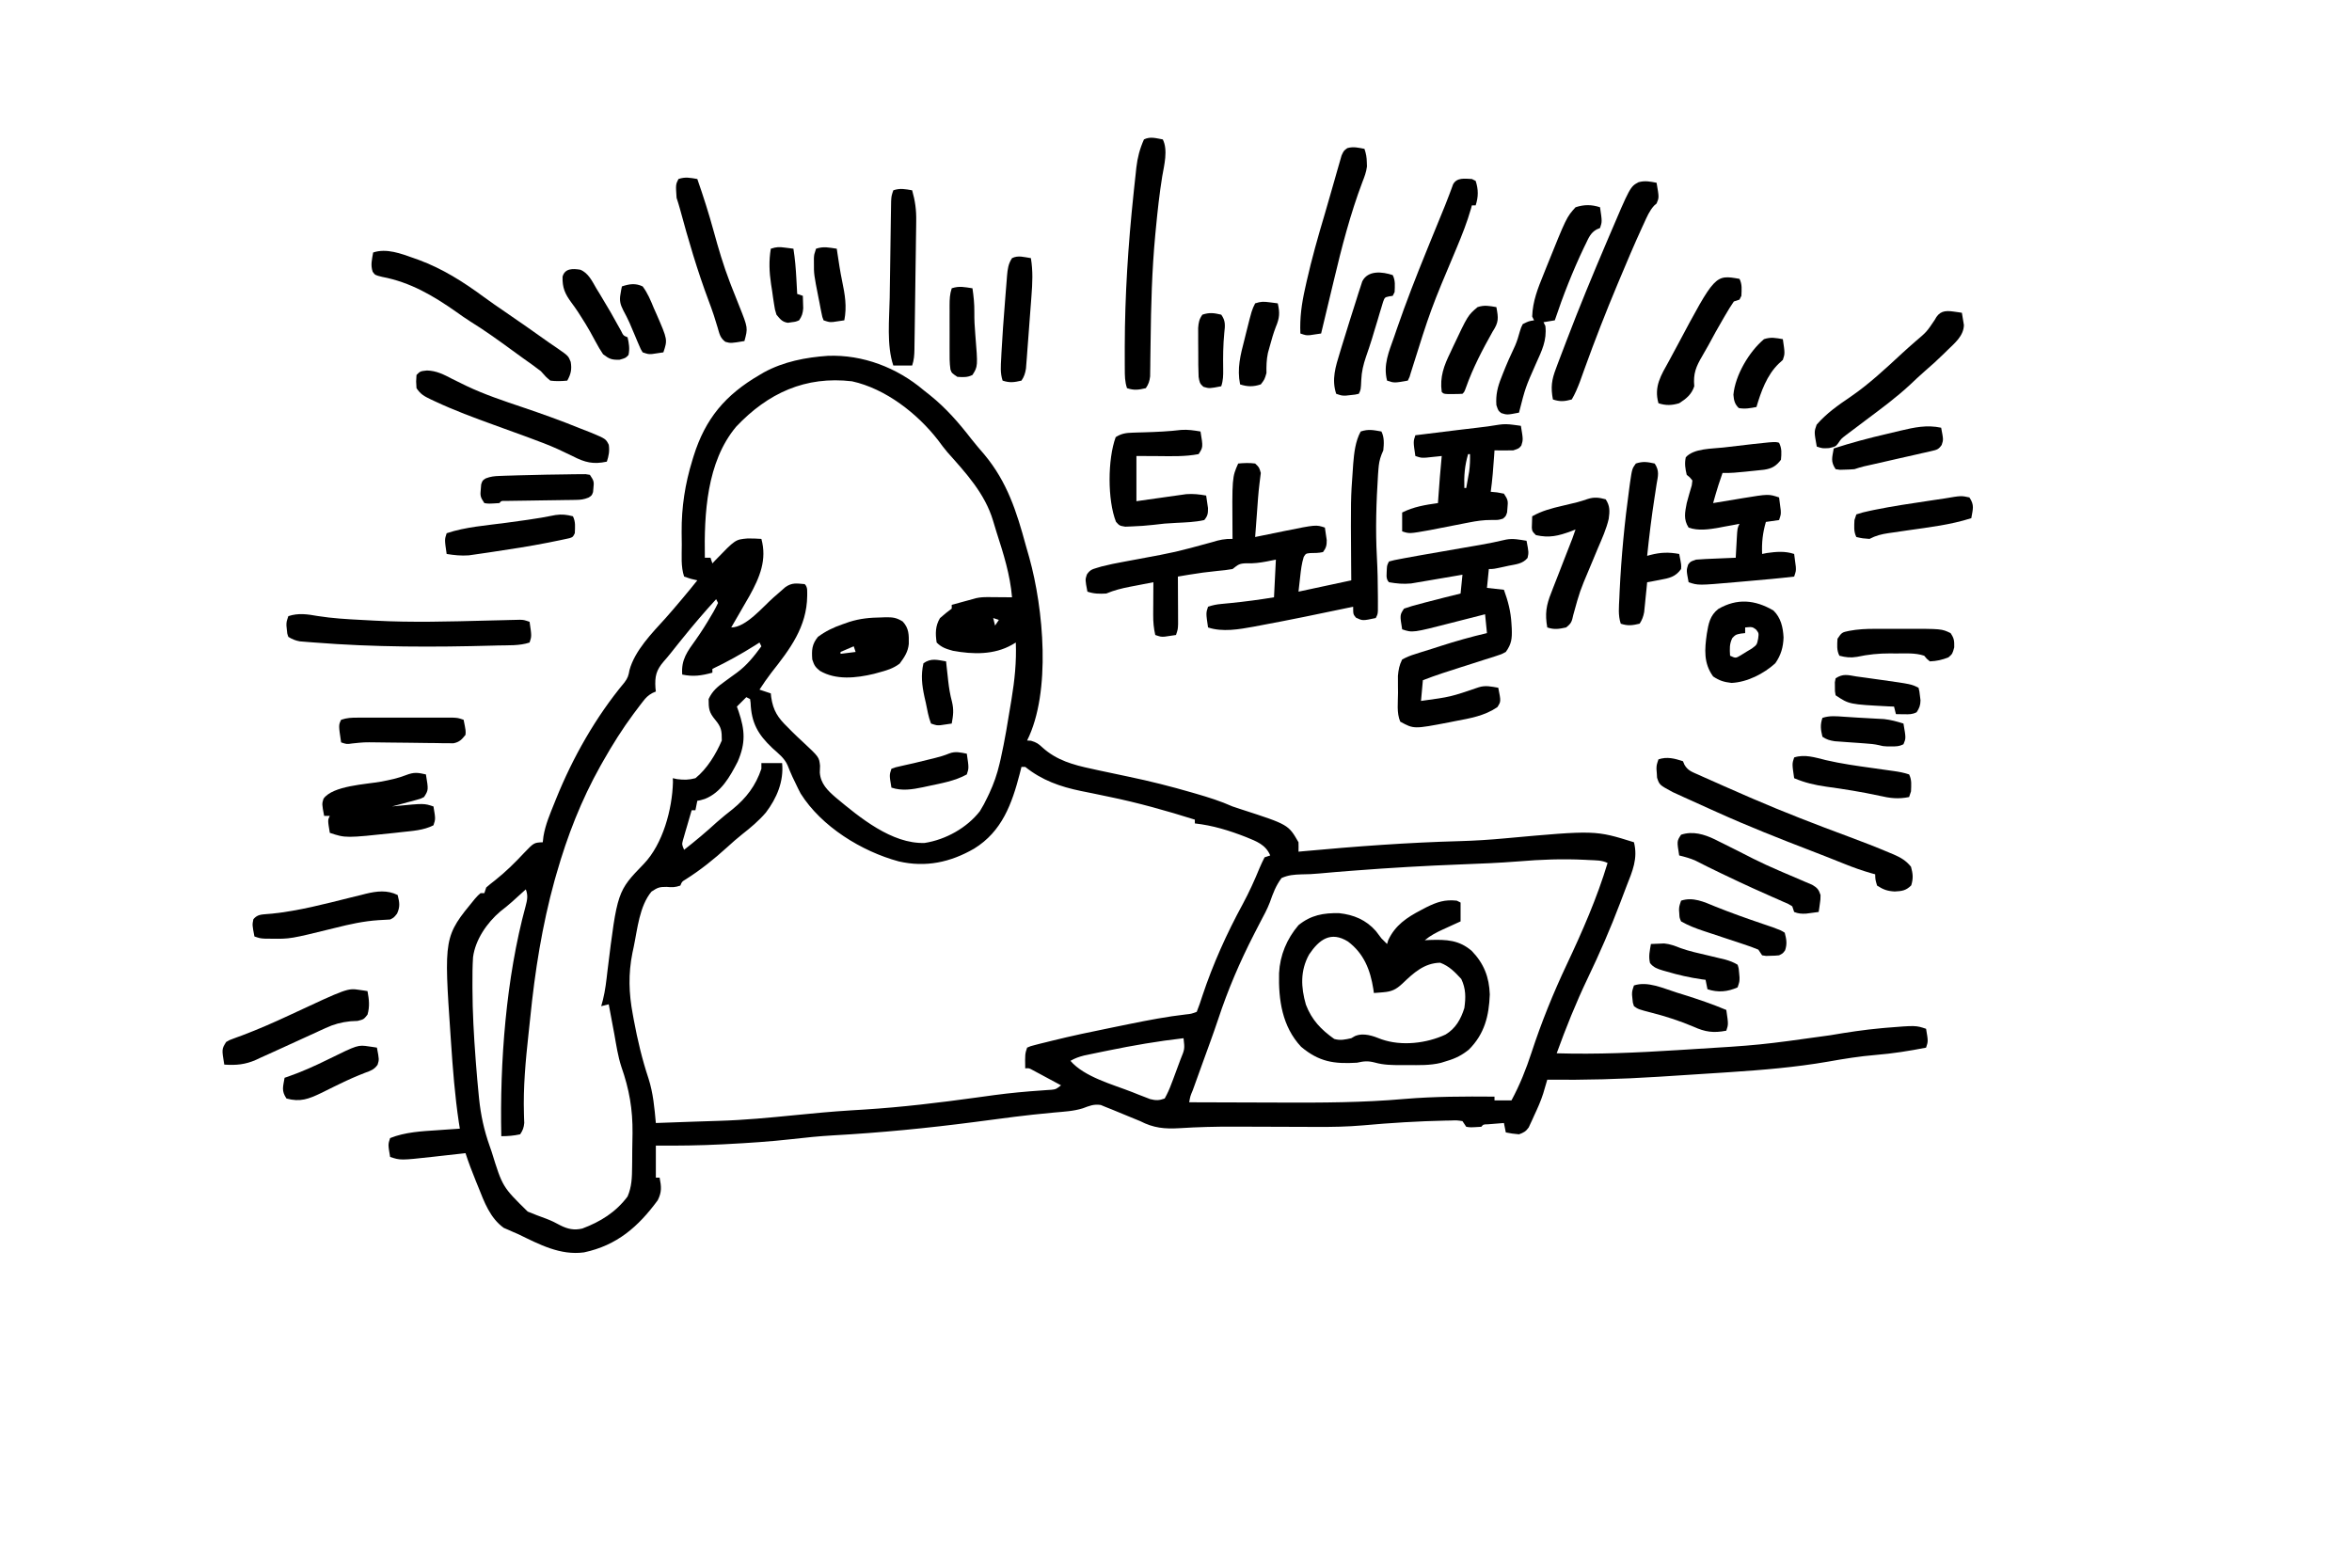 <?xml version="1.0" encoding="UTF-8"?>
<svg version="1.1" xmlns="http://www.w3.org/2000/svg" width="1248" height="832">
<path d="M0 0 C18.612 -0.731 36.758 6.313 50.762 18.156 C51.891 19.053 53.023 19.948 54.156 20.84 C62.761 27.752 69.531 35.553 76.269 44.259 C78.478 47.067 80.809 49.758 83.137 52.469 C95.23 67.012 100.199 82.709 105.073 100.648 C105.68 102.857 106.314 105.056 106.961 107.254 C114.384 133.94 118.653 178.374 105.762 204.156 C106.442 204.197 107.123 204.239 107.824 204.281 C110.81 205.171 111.734 205.859 113.949 207.906 C121.405 214.644 130.311 217.124 139.949 219.156 C141.089 219.409 142.228 219.662 143.402 219.923 C148.752 221.104 154.112 222.233 159.48 223.332 C170.89 225.69 182.076 228.538 193.262 231.781 C193.935 231.975 194.608 232.17 195.302 232.37 C201.981 234.304 208.414 236.327 214.762 239.156 C216.302 239.686 217.848 240.199 219.398 240.699 C244.378 248.783 244.378 248.783 249.762 258.156 C249.809 259.822 249.814 261.49 249.762 263.156 C250.624 263.076 251.486 262.995 252.375 262.913 C280.094 260.348 307.777 258.291 335.612 257.552 C343.511 257.324 351.333 256.827 359.199 256.094 C407.212 251.734 407.212 251.734 427.762 258.156 C429.955 266.774 426.951 273.508 423.822 281.447 C422.664 284.407 421.55 287.382 420.438 290.359 C415.279 303.988 409.529 317.164 403.233 330.296 C396.997 343.324 391.679 356.568 386.762 370.156 C408.183 370.802 429.489 369.824 450.865 368.475 C452.911 368.346 454.958 368.219 457.004 368.093 C494.576 365.799 494.576 365.799 531.824 360.594 C540.869 359.051 549.871 357.665 559.012 356.844 C559.85 356.768 560.688 356.691 561.551 356.613 C577.311 355.339 577.311 355.339 582.762 357.156 C583.887 363.781 583.887 363.781 582.762 367.156 C573.885 368.901 565.095 370.302 556.074 371.031 C547.51 371.737 539.155 373.081 530.699 374.594 C513.464 377.579 496.201 379.003 478.762 380.156 C477.546 380.238 476.33 380.319 475.078 380.403 C465.75 381.026 456.422 381.624 447.092 382.205 C444.929 382.341 442.766 382.48 440.604 382.619 C420.961 383.877 401.448 384.41 381.762 384.156 C381.567 384.824 381.373 385.493 381.172 386.181 C380.911 387.068 380.65 387.954 380.381 388.867 C380.124 389.742 379.868 390.616 379.604 391.517 C378.318 395.547 376.625 399.335 374.824 403.156 C374.49 403.905 374.155 404.654 373.811 405.426 C373.476 406.141 373.142 406.857 372.797 407.594 C372.502 408.232 372.207 408.87 371.903 409.527 C370.429 411.631 369.168 412.295 366.762 413.156 C363.012 412.781 363.012 412.781 359.762 412.156 C359.432 410.506 359.102 408.856 358.762 407.156 C356.949 407.297 355.136 407.444 353.324 407.594 C352.315 407.675 351.306 407.756 350.266 407.84 C347.825 407.888 347.825 407.888 346.762 409.156 C340.921 409.527 340.921 409.527 338.762 409.156 C338.102 408.166 337.442 407.176 336.762 406.156 C333.841 405.704 333.841 405.704 330.199 405.844 C329.485 405.853 328.772 405.862 328.036 405.871 C313.37 406.178 298.572 407.085 283.961 408.41 C275.757 409.128 267.613 409.278 259.386 409.231 C257.043 409.218 254.7 409.212 252.357 409.207 C246.534 409.194 240.71 409.17 234.887 409.146 C229.972 409.126 225.057 409.109 220.142 409.099 C218.542 409.096 216.942 409.091 215.342 409.085 C205.726 409.054 196.198 409.291 186.598 409.906 C178.73 410.367 172.884 409.83 165.762 406.156 C163.766 405.319 161.763 404.498 159.754 403.691 C156.675 402.447 153.6 401.203 150.547 399.896 C149.543 399.499 148.539 399.101 147.504 398.691 C146.616 398.324 145.727 397.957 144.812 397.578 C141.023 397.054 138.869 398.033 135.342 399.345 C130.408 400.896 125.263 401.133 120.133 401.594 C117.623 401.841 115.114 402.091 112.605 402.344 C110.664 402.539 110.664 402.539 108.685 402.738 C102.312 403.417 95.962 404.253 89.609 405.094 C87.015 405.434 84.421 405.773 81.827 406.113 C79.867 406.369 79.867 406.369 77.867 406.631 C52.866 409.888 27.967 412.324 2.785 413.718 C-4.547 414.139 -11.817 414.881 -19.113 415.719 C-30.515 417.005 -41.909 417.753 -53.363 418.344 C-54.168 418.387 -54.972 418.429 -55.801 418.473 C-67.626 419.092 -79.396 419.229 -91.238 419.156 C-91.238 424.766 -91.238 430.376 -91.238 436.156 C-90.578 436.156 -89.918 436.156 -89.238 436.156 C-88.292 440.985 -88.029 443.757 -90.238 448.156 C-100.566 462.219 -111.864 472.097 -129.34 475.816 C-141.999 477.537 -153.146 471.548 -164.238 466.156 C-165.172 465.755 -166.105 465.354 -167.066 464.941 C-167.928 464.559 -168.789 464.176 -169.676 463.781 C-170.417 463.464 -171.158 463.147 -171.922 462.82 C-179.22 457.578 -182.28 449.1 -185.488 441.031 C-185.921 439.973 -186.355 438.915 -186.801 437.824 C-188.772 432.976 -190.617 428.134 -192.238 423.156 C-193.44 423.293 -193.44 423.293 -194.666 423.432 C-198.335 423.845 -202.005 424.251 -205.676 424.656 C-206.936 424.799 -208.196 424.942 -209.494 425.09 C-226.758 426.983 -226.758 426.983 -232.238 425.156 C-233.363 418.531 -233.363 418.531 -232.238 415.156 C-224.3 411.964 -215.436 411.512 -206.988 410.969 C-205.85 410.887 -204.712 410.805 -203.539 410.721 C-200.773 410.523 -198.006 410.335 -195.238 410.156 C-195.42 409.018 -195.602 407.88 -195.789 406.707 C-197.889 392.613 -198.972 378.49 -199.926 364.281 C-199.992 363.318 -200.059 362.355 -200.127 361.363 C-203.758 308.237 -203.758 308.237 -187.238 288.156 C-185.617 286.344 -185.617 286.344 -184.238 285.156 C-183.578 285.156 -182.918 285.156 -182.238 285.156 C-181.908 284.166 -181.578 283.176 -181.238 282.156 C-179.726 280.826 -178.152 279.566 -176.551 278.344 C-170.932 273.9 -165.986 269.001 -161.099 263.766 C-155.912 258.366 -155.912 258.366 -151.238 258.156 C-151.12 257.134 -151.002 256.112 -150.88 255.059 C-149.845 248.765 -147.359 243.049 -144.988 237.156 C-144.723 236.493 -144.457 235.83 -144.183 235.147 C-135.291 213.112 -123.111 191.616 -107.867 173.309 C-106.131 171.014 -105.715 169.64 -105.238 166.844 C-102.418 156.395 -93.228 147.095 -86.09 139.219 C-83.517 136.353 -81.037 133.411 -78.551 130.469 C-77.855 129.648 -77.855 129.648 -77.144 128.81 C-74.457 125.632 -71.823 122.418 -69.238 119.156 C-70.373 118.888 -71.507 118.62 -72.676 118.344 C-73.851 117.952 -75.027 117.56 -76.238 117.156 C-78.034 111.77 -77.464 105.924 -77.479 100.282 C-77.488 98.022 -77.519 95.762 -77.551 93.502 C-77.647 80.382 -75.738 67.968 -71.863 55.406 C-71.649 54.704 -71.435 54.001 -71.214 53.277 C-64.988 33.306 -54.333 20.688 -36.238 10.156 C-35.053 9.46 -35.053 9.46 -33.844 8.75 C-23.398 3.068 -11.744 0.82 0 0 Z M-48.613 37.594 C-64.318 56.331 -65.642 83.893 -65.238 107.156 C-64.248 107.156 -63.258 107.156 -62.238 107.156 C-61.908 108.146 -61.578 109.136 -61.238 110.156 C-60.67 109.553 -60.101 108.95 -59.516 108.328 C-49.041 97.486 -49.041 97.486 -42.582 96.926 C-40.118 96.908 -37.695 96.978 -35.238 97.156 C-32.187 108.245 -36.102 117.517 -41.473 127.262 C-42.636 129.294 -43.808 131.321 -44.988 133.344 C-45.59 134.391 -46.192 135.438 -46.812 136.518 C-48.28 139.068 -49.755 141.614 -51.238 144.156 C-43.404 144.156 -34.494 133.235 -28.727 128.18 C-28.128 127.661 -27.529 127.142 -26.912 126.607 C-25.449 125.339 -23.997 124.059 -22.547 122.777 C-18.93 120.237 -16.556 120.796 -12.238 121.156 C-10.518 122.876 -10.984 125.056 -10.926 127.406 C-11.122 143.934 -20.118 155.704 -29.906 168.113 C-32.165 171.06 -34.216 174.046 -36.238 177.156 C-34.258 177.816 -32.278 178.476 -30.238 179.156 C-30.175 179.785 -30.112 180.414 -30.047 181.062 C-29.008 188.323 -26.436 192.125 -21.238 197.156 C-20.456 197.948 -19.673 198.739 -18.867 199.555 C-17.073 201.33 -15.242 203.067 -13.379 204.77 C-4.617 212.951 -4.617 212.951 -4.113 217.531 C-4.155 218.727 -4.196 219.924 -4.238 221.156 C-3.803 227.107 -0.087 230.693 4.238 234.433 C16.918 244.987 33.981 259.129 51.41 258.523 C62.534 256.787 73.762 250.564 80.703 241.668 C82.233 239.202 83.536 236.787 84.762 234.156 C85.078 233.493 85.395 232.829 85.721 232.145 C88.106 227.008 89.853 221.981 91.137 216.469 C91.338 215.611 91.539 214.753 91.747 213.869 C93.9 204.221 95.491 194.473 97.074 184.719 C97.209 183.906 97.344 183.093 97.483 182.256 C99.154 172.117 100.166 162.46 99.762 152.156 C99.112 152.54 98.463 152.925 97.794 153.32 C88.221 158.775 76.995 158.479 66.387 156.539 C62.789 155.525 60.425 154.82 57.762 152.156 C57.039 147.407 57.033 143.379 59.512 139.219 C61.517 137.381 63.59 135.785 65.762 134.156 C65.762 133.496 65.762 132.836 65.762 132.156 C67.512 131.677 69.262 131.198 71.012 130.719 C71.986 130.452 72.961 130.185 73.965 129.91 C74.888 129.661 75.811 129.413 76.762 129.156 C77.395 128.978 78.028 128.799 78.68 128.615 C80.817 128.144 82.686 128.042 84.871 128.059 C85.625 128.062 86.379 128.065 87.156 128.068 C87.934 128.077 88.711 128.085 89.512 128.094 C90.304 128.098 91.097 128.103 91.914 128.107 C93.863 128.119 95.813 128.137 97.762 128.156 C96.742 116.153 93.255 105.118 89.575 93.708 C88.908 91.614 88.278 89.508 87.66 87.398 C83.343 73.021 73.225 62.115 63.422 51.105 C61.7 49.084 60.146 46.983 58.574 44.844 C47.58 30.618 30.612 17.399 12.828 13.516 C-11.838 10.625 -31.73 19.736 -48.613 37.594 Z M-58.238 127.156 C-57.238 129.156 -57.238 129.156 -57.238 129.156 Z M-59.238 129.156 C-65.487 135.966 -71.447 142.954 -77.238 150.156 C-78.294 151.461 -78.294 151.461 -79.371 152.793 C-80.716 154.462 -82.051 156.139 -83.375 157.824 C-84.568 159.317 -85.797 160.782 -87.07 162.207 C-91.066 166.876 -91.838 170.109 -91.449 176.25 C-91.38 176.879 -91.31 177.508 -91.238 178.156 C-91.84 178.419 -92.441 178.681 -93.06 178.951 C-95.375 180.232 -96.48 181.36 -98.086 183.438 C-98.862 184.439 -98.862 184.439 -99.653 185.46 C-100.469 186.547 -100.469 186.547 -101.301 187.656 C-101.873 188.415 -102.445 189.173 -103.035 189.954 C-109.02 198.018 -114.292 206.423 -119.238 215.156 C-119.7 215.971 -120.161 216.785 -120.637 217.625 C-130.837 235.859 -138.192 254.72 -143.926 274.781 C-144.442 276.571 -144.442 276.571 -144.969 278.398 C-151.607 302.45 -155.404 326.637 -157.895 351.402 C-158.187 354.255 -158.499 357.105 -158.811 359.956 C-160.345 374.069 -161.655 388.069 -161.222 402.288 C-161.199 403.144 -161.176 404 -161.153 404.881 C-161.122 405.616 -161.092 406.351 -161.061 407.109 C-161.276 409.59 -161.838 411.096 -163.238 413.156 C-166.65 413.901 -169.752 414.156 -173.238 414.156 C-174.091 374.852 -170.732 330.231 -160.369 292.175 C-159.481 288.837 -158.963 286.438 -160.238 283.156 C-161.199 284.026 -161.199 284.026 -162.18 284.914 C-163.045 285.695 -163.91 286.476 -164.801 287.281 C-165.719 288.114 -166.636 288.947 -167.582 289.805 C-169.612 291.602 -171.656 293.257 -173.801 294.906 C-180.871 300.933 -187.022 309.886 -188.238 319.156 C-188.547 323.99 -188.575 328.814 -188.551 333.656 C-188.55 334.358 -188.549 335.06 -188.548 335.783 C-188.515 348.319 -187.814 360.784 -186.863 373.281 C-186.8 374.116 -186.737 374.951 -186.672 375.811 C-186.252 381.266 -185.779 386.713 -185.238 392.156 C-185.17 392.842 -185.102 393.527 -185.033 394.233 C-184.121 403.016 -182.38 411.031 -179.426 419.344 C-179.069 420.377 -178.712 421.41 -178.345 422.474 C-172.597 441.04 -172.597 441.04 -159.238 454.156 C-155.984 455.518 -152.704 456.754 -149.387 457.953 C-146.736 458.966 -144.391 460.085 -141.926 461.469 C-137.953 463.459 -134.603 464.19 -130.238 463.156 C-120.626 459.557 -112.478 454.497 -106.238 446.156 C-103.993 440.916 -103.886 436.035 -103.832 430.43 C-103.815 429.015 -103.815 429.015 -103.797 427.572 C-103.779 425.574 -103.766 423.575 -103.758 421.576 C-103.739 418.589 -103.677 415.604 -103.613 412.617 C-103.475 399.905 -105.338 389.253 -109.547 377.28 C-111.357 371.719 -112.219 365.903 -113.238 360.156 C-113.518 358.662 -113.799 357.169 -114.082 355.676 C-114.81 351.838 -115.527 347.997 -116.238 344.156 C-117.558 344.486 -118.878 344.816 -120.238 345.156 C-119.935 344.054 -119.632 342.952 -119.32 341.816 C-118.064 336.787 -117.512 331.736 -116.926 326.594 C-111.695 284.173 -111.695 284.173 -97.602 269.621 C-87.523 259.109 -82.53 240.659 -82.164 226.227 C-82.201 225.202 -82.201 225.202 -82.238 224.156 C-81.5 224.319 -80.761 224.481 -80 224.648 C-76.342 225.104 -73.82 225.114 -70.238 224.156 C-64.096 219.252 -59.287 211.294 -56.238 204.156 C-56.238 199.002 -56.417 197.142 -59.738 193.156 C-63.044 189.189 -63.238 187.279 -63.238 182.156 C-61.19 177.714 -58.362 175.469 -54.426 172.656 C-53.342 171.865 -52.259 171.074 -51.176 170.281 C-50.206 169.58 -49.237 168.879 -48.238 168.156 C-42.91 164.249 -39.133 159.445 -35.238 154.156 C-35.568 153.496 -35.898 152.836 -36.238 152.156 C-37.038 152.664 -37.837 153.172 -38.66 153.695 C-46 158.296 -53.405 162.43 -61.238 166.156 C-61.238 166.816 -61.238 167.476 -61.238 168.156 C-66.971 169.729 -71.395 170.4 -77.238 169.156 C-77.893 161.137 -74.413 156.791 -69.988 150.594 C-67.015 146.399 -64.321 142.098 -61.738 137.656 C-61.376 137.045 -61.013 136.433 -60.64 135.802 C-59.774 134.289 -58.998 132.726 -58.238 131.156 C-58.568 130.496 -58.898 129.836 -59.238 129.156 Z M87.762 139.156 C88.092 140.476 88.422 141.796 88.762 143.156 C89.422 142.166 90.082 141.176 90.762 140.156 C89.772 139.826 88.782 139.496 87.762 139.156 Z M-43.238 181.156 C-44.888 182.806 -46.538 184.456 -48.238 186.156 C-47.938 186.99 -47.638 187.824 -47.328 188.684 C-43.901 198.827 -43.571 205.559 -47.812 215.398 C-51.927 223.357 -56.588 231.764 -65.238 235.156 C-67.676 235.906 -67.676 235.906 -69.238 236.156 C-69.568 237.806 -69.898 239.456 -70.238 241.156 C-70.898 241.156 -71.558 241.156 -72.238 241.156 C-73.103 244.091 -73.955 247.028 -74.801 249.969 C-75.048 250.802 -75.294 251.636 -75.549 252.494 C-75.778 253.297 -76.006 254.099 -76.242 254.926 C-76.457 255.664 -76.672 256.403 -76.893 257.163 C-77.435 259.356 -77.435 259.356 -76.238 262.156 C-70.224 257.46 -64.445 252.601 -58.82 247.445 C-56.12 245.051 -53.323 242.826 -50.488 240.594 C-43.221 234.68 -38.24 228.107 -35.238 219.156 C-35.238 218.166 -35.238 217.176 -35.238 216.156 C-31.608 216.156 -27.978 216.156 -24.238 216.156 C-23.288 225.846 -27.059 234.738 -32.863 242.406 C-36.639 246.799 -40.894 250.372 -45.445 253.938 C-48.17 256.102 -50.737 258.368 -53.301 260.719 C-60.299 267.075 -67.515 272.891 -75.523 277.93 C-77.384 279.059 -77.384 279.059 -78.238 281.156 C-81.219 282.15 -82.522 282.111 -85.551 281.844 C-89.344 281.844 -90.201 282.132 -93.551 284.344 C-99.973 292.072 -100.987 304.179 -102.988 313.719 C-103.323 315.279 -103.323 315.279 -103.664 316.87 C-105.898 328.034 -105.582 338.257 -103.488 349.406 C-103.308 350.401 -103.127 351.395 -102.941 352.419 C-100.972 363.013 -98.52 373.362 -95.113 383.594 C-92.652 391.289 -91.967 399.147 -91.238 407.156 C-84.437 406.922 -77.636 406.681 -70.836 406.43 C-66.469 406.269 -62.103 406.121 -57.734 406.008 C-44.326 405.609 -31.032 404.341 -17.69 403.008 C-7.829 402.023 2.022 401.087 11.914 400.473 C13.159 400.395 13.159 400.395 14.428 400.316 C16.111 400.211 17.793 400.107 19.476 400.003 C39.332 398.759 58.969 396.388 78.675 393.669 C80.843 393.371 83.011 393.074 85.18 392.777 C86.226 392.634 87.272 392.49 88.349 392.341 C96.756 391.217 105.172 390.438 113.634 389.868 C114.976 389.769 114.976 389.769 116.345 389.668 C117.129 389.617 117.912 389.565 118.719 389.512 C121.066 389.245 121.066 389.245 123.762 387.156 C120.974 385.65 118.181 384.152 115.387 382.656 C114.593 382.227 113.799 381.798 112.98 381.355 C112.22 380.949 111.459 380.543 110.676 380.125 C109.974 379.748 109.272 379.371 108.549 378.982 C106.787 378.016 106.787 378.016 104.762 378.156 C104.637 370.531 104.637 370.531 105.762 367.156 C107.59 366.348 107.59 366.348 110.012 365.735 C110.917 365.501 111.823 365.267 112.756 365.026 C113.748 364.785 114.74 364.545 115.762 364.297 C116.79 364.039 117.819 363.78 118.879 363.514 C129.397 360.917 139.987 358.675 150.608 356.541 C153.79 355.901 156.969 355.248 160.148 354.594 C170.081 352.569 179.958 350.683 190.031 349.524 C192.848 349.231 192.848 349.231 195.762 348.156 C196.894 345.327 197.851 342.558 198.762 339.656 C204.378 322.774 211.682 306.565 220.187 290.946 C223.574 284.685 226.468 278.264 229.163 271.676 C229.953 269.802 230.849 267.974 231.762 266.156 C233.247 265.661 233.247 265.661 234.762 265.156 C232.333 259.37 227.458 257.671 221.869 255.38 C212.985 251.905 204.288 249.221 194.762 248.156 C194.762 247.496 194.762 246.836 194.762 246.156 C179.657 241.406 164.641 237.178 149.129 233.998 C146.301 233.415 143.475 232.82 140.649 232.226 C138.575 231.794 136.497 231.381 134.418 230.969 C123.33 228.689 113.648 225.275 104.762 218.156 C104.102 218.156 103.442 218.156 102.762 218.156 C102.325 219.896 102.325 219.896 101.879 221.672 C97.724 237.726 92.462 252.423 77.643 261.544 C65.052 268.811 51.993 271.619 37.637 268.312 C17.928 262.988 -3.404 249.825 -14.409 232.292 C-15.35 230.549 -16.202 228.759 -17.051 226.969 C-17.896 225.215 -17.896 225.215 -18.758 223.426 C-19.661 221.431 -20.523 219.415 -21.309 217.371 C-22.943 213.478 -26.36 210.96 -29.426 208.156 C-37.117 200.87 -40.538 194.775 -40.965 184.125 C-41.055 183.475 -41.145 182.826 -41.238 182.156 C-41.898 181.826 -42.558 181.496 -43.238 181.156 Z M366.543 268.308 C356.322 269.126 346.103 269.535 335.858 269.919 C317.126 270.627 298.451 271.71 279.762 273.156 C278.663 273.24 277.564 273.324 276.432 273.41 C271.314 273.803 266.201 274.222 261.09 274.707 C257.773 275.017 254.514 275.196 251.184 275.199 C247.236 275.342 244.371 275.548 240.762 277.156 C237.756 281.153 236.225 285.297 234.584 289.985 C233.195 293.652 231.332 297.055 229.492 300.512 C228.744 301.956 227.998 303.402 227.255 304.849 C226.878 305.581 226.502 306.314 226.113 307.068 C218.574 321.805 212.308 336.407 207.116 352.146 C204.594 359.698 201.821 367.167 199.11 374.654 C197.56 378.938 196.014 383.224 194.473 387.512 C194.198 388.271 193.924 389.03 193.641 389.812 C192.332 392.909 192.332 392.909 191.762 396.156 C202.735 396.203 213.708 396.238 224.68 396.26 C229.779 396.27 234.878 396.284 239.976 396.307 C262.05 396.404 283.951 396.332 305.954 394.392 C321.875 393.053 337.795 393.028 353.762 393.156 C353.762 393.816 353.762 394.476 353.762 395.156 C356.732 395.156 359.702 395.156 362.762 395.156 C367.196 386.954 370.513 378.62 373.401 369.774 C378.652 353.743 384.879 338.352 392.074 323.094 C400.346 305.546 408.155 287.748 413.762 269.156 C410.685 267.618 407.396 267.772 404.012 267.594 C403.239 267.553 402.467 267.512 401.672 267.469 C389.816 266.879 378.357 267.311 366.543 268.308 Z M188.762 362.156 C175.246 363.689 161.954 365.985 148.637 368.719 C147.88 368.872 147.122 369.026 146.342 369.184 C144.166 369.628 141.991 370.08 139.816 370.535 C137.921 370.931 137.921 370.931 135.988 371.334 C133.284 372.023 131.162 372.772 128.762 374.156 C136.071 382.723 151.376 386.759 161.449 390.719 C162.584 391.173 163.718 391.626 164.887 392.094 C166.501 392.715 166.501 392.715 168.148 393.348 C169.11 393.721 170.071 394.094 171.061 394.479 C174.106 395.243 175.816 395.229 178.762 394.156 C180.229 391.505 181.295 389.161 182.324 386.344 C182.619 385.579 182.915 384.813 183.219 384.025 C184.09 381.743 184.929 379.452 185.762 377.156 C186.214 375.938 186.667 374.72 187.133 373.465 C189.426 367.871 189.426 367.871 188.762 362.156 Z " fill="#000000" transform="translate(439.238,188.844)"/>
<path d="M0 0 C1.573 3.145 1.365 6.564 1 10 C0.677 10.766 0.355 11.531 0.022 12.32 C-1.007 15.019 -1.371 17.178 -1.586 20.047 C-1.696 21.492 -1.696 21.492 -1.808 22.967 C-2.731 37.53 -3.2 51.971 -2.411 66.549 C-2.04 73.474 -1.884 80.377 -1.875 87.312 C-1.871 88.256 -1.866 89.2 -1.862 90.173 C-1.863 91.04 -1.865 91.907 -1.867 92.801 C-1.868 93.566 -1.869 94.33 -1.871 95.118 C-2 97 -2 97 -3 99 C-9.976 100.487 -9.976 100.487 -13.5 98.812 C-15 97 -15 97 -15 93 C-15.883 93.186 -16.767 93.372 -17.677 93.563 C-33.216 96.823 -48.762 100.053 -64.375 102.938 C-65.476 103.149 -66.577 103.36 -67.712 103.577 C-75.531 104.989 -84.306 106.565 -92 104 C-93.125 96.375 -93.125 96.375 -92 93 C-89.483 92.161 -87.605 91.78 -85.008 91.535 C-84.226 91.458 -83.444 91.381 -82.638 91.302 C-81.394 91.184 -81.394 91.184 -80.125 91.062 C-72.36 90.288 -64.702 89.269 -57 88 C-56.67 81.4 -56.34 74.8 -56 68 C-57.65 68.33 -59.3 68.66 -61 69 C-64.56 69.664 -67.821 70.095 -71.438 69.938 C-75.46 70.008 -75.983 70.643 -79 73 C-81.706 73.459 -84.276 73.782 -87 74 C-92.134 74.507 -97.208 75.174 -102.297 76.035 C-103.368 76.216 -104.439 76.396 -105.542 76.582 C-106.353 76.72 -107.164 76.858 -108 77 C-107.995 77.832 -107.99 78.665 -107.984 79.523 C-107.967 82.614 -107.955 85.706 -107.945 88.798 C-107.938 90.793 -107.925 92.788 -107.912 94.783 C-107.909 96.037 -107.906 97.29 -107.902 98.582 C-107.897 99.739 -107.892 100.897 -107.886 102.089 C-108 105 -108 105 -109 108 C-110.258 108.186 -111.516 108.371 -112.812 108.562 C-113.874 108.719 -113.874 108.719 -114.957 108.879 C-117 109 -117 109 -120 108 C-120.819 104.426 -121.118 101.143 -121.098 97.48 C-121.094 96.459 -121.091 95.437 -121.088 94.385 C-121.075 92.802 -121.075 92.802 -121.062 91.188 C-121.058 90.113 -121.053 89.039 -121.049 87.932 C-121.037 85.288 -121.021 82.644 -121 80 C-124.231 80.617 -127.459 81.245 -130.688 81.875 C-131.6 82.049 -132.512 82.223 -133.451 82.402 C-137.86 83.268 -141.848 84.247 -146 86 C-149.732 86.193 -152.45 86.183 -156 85 C-157.221 78.651 -157.221 78.651 -156.277 75.868 C-154.685 73.54 -153.625 73.156 -150.944 72.365 C-149.733 72.007 -149.733 72.007 -148.497 71.641 C-144.652 70.654 -140.797 69.868 -136.891 69.168 C-135.158 68.844 -133.425 68.52 -131.692 68.195 C-130.802 68.031 -129.911 67.866 -128.994 67.696 C-109.216 64.03 -109.216 64.03 -89.825 58.727 C-86.052 57.525 -82.948 56.888 -79 57 C-79.005 56.402 -79.01 55.803 -79.016 55.187 C-79.25 24.306 -79.25 24.306 -76 17 C-72.949 16.712 -70.043 16.585 -67 17 C-64.875 19 -64.875 19 -64 22 C-64.207 23.828 -64.423 25.655 -64.68 27.477 C-65.355 32.795 -65.666 38.155 -66.062 43.5 C-66.153 44.704 -66.244 45.908 -66.338 47.148 C-66.56 50.099 -66.781 53.049 -67 56 C-66.29 55.854 -65.58 55.708 -64.848 55.557 C-61.587 54.888 -58.325 54.225 -55.062 53.562 C-53.946 53.332 -52.829 53.102 -51.678 52.865 C-34.706 49.431 -34.706 49.431 -30 51 C-29.776 52.414 -29.572 53.832 -29.375 55.25 C-29.259 56.039 -29.143 56.828 -29.023 57.641 C-28.996 60.416 -29.329 61.779 -31 64 C-33.347 64.525 -35.506 64.5 -37.906 64.531 C-40.092 64.791 -40.092 64.791 -41.211 66.516 C-42.329 70.037 -42.73 73.593 -43.125 77.25 C-43.414 79.808 -43.703 82.365 -44 85 C-34.76 83.02 -25.52 81.04 -16 79 C-16.023 76.209 -16.046 73.418 -16.07 70.543 C-16.298 35.8 -16.298 35.8 -15.188 20.375 C-15.117 19.331 -15.047 18.287 -14.975 17.212 C-14.489 11.375 -13.845 5.225 -11 0 C-6.888 -1.371 -4.263 -0.756 0 0 Z " fill="#000000" transform="translate(733,229)"/>
<path d="M0 0 C0.99 0.495 0.99 0.495 2 1 C2 4.3 2 7.6 2 11 C0.445 11.706 0.445 11.706 -1.141 12.426 C-2.511 13.054 -3.88 13.683 -5.25 14.312 C-6.273 14.776 -6.273 14.776 -7.316 15.248 C-10.845 16.875 -13.996 18.484 -17 21 C-16.094 20.954 -15.188 20.907 -14.254 20.859 C-5.497 20.6 1.164 20.819 7.961 26.695 C14.373 33.378 17.18 40.534 17.5 49.75 C17.089 61.209 14.687 70.75 6.43 79.008 C2.873 81.924 -0.606 83.702 -5 85 C-6.143 85.356 -7.287 85.712 -8.465 86.078 C-14.244 87.488 -20.085 87.29 -26 87.25 C-27.705 87.262 -27.705 87.262 -29.445 87.273 C-34.271 87.262 -38.773 87.239 -43.438 85.922 C-47.223 84.942 -49.237 85.177 -53 86 C-65.275 86.74 -73.082 85.517 -82.598 77.57 C-92.7 66.761 -94.667 52.629 -94.312 38.453 C-93.827 28.919 -90.194 20.258 -84 13 C-77.404 7.641 -70.764 6.468 -62.453 6.629 C-54.671 7.465 -48.145 10.208 -42.938 16.125 C-41.953 17.413 -40.973 18.704 -40 20 C-39.017 21.017 -38.022 22.023 -37 23 C-36.794 22.319 -36.587 21.639 -36.375 20.938 C-32.67 13.023 -26.569 8.964 -19 5 C-18.073 4.51 -17.146 4.02 -16.191 3.516 C-10.504 0.708 -6.343 -0.692 0 0 Z M-78.375 28.562 C-83.124 37.157 -82.741 45.923 -80.078 55.172 C-76.982 63.293 -72.026 68.433 -65.062 73.375 C-61.846 74.35 -59.244 73.695 -56 73 C-55.361 72.629 -54.721 72.257 -54.062 71.875 C-49.443 69.915 -44.422 71.787 -40 73.562 C-29.331 77.31 -16.026 75.761 -5.949 71.039 C-0.595 67.806 2.164 62.872 4 57 C4.807 51.37 4.825 46.746 2.375 41.562 C-1.054 37.863 -3.976 34.765 -8.812 32.938 C-17.316 33.104 -22.944 38.346 -28.836 43.977 C-32.294 47.21 -34.546 48.263 -39.188 48.625 C-40.089 48.7 -40.99 48.775 -41.918 48.852 C-42.605 48.901 -43.292 48.95 -44 49 C-44.098 48.299 -44.196 47.597 -44.297 46.875 C-45.892 36.754 -49.313 28.015 -57.766 21.676 C-66.828 16.061 -72.985 20.535 -78.375 28.562 Z " fill="#000000" transform="translate(773,478)"/>
<path d="M0 0 C1.182 6.145 1.182 6.145 0.555 9.094 C-2.024 12.255 -5.626 12.474 -9.5 13.25 C-10.678 13.509 -10.678 13.509 -11.879 13.773 C-17.554 15 -17.554 15 -20 15 C-20.33 18.3 -20.66 21.6 -21 25 C-18.03 25.33 -15.06 25.66 -12 26 C-9.782 32.075 -8.357 37.545 -8 44 C-7.947 44.862 -7.894 45.725 -7.84 46.613 C-7.663 51.802 -7.879 54.663 -11 59 C-13.253 60.22 -13.253 60.22 -15.895 61.059 C-17.363 61.54 -17.363 61.54 -18.862 62.031 C-19.897 62.351 -20.933 62.67 -22 63 C-23.54 63.501 -23.54 63.501 -25.111 64.012 C-28.298 65.047 -31.491 66.058 -34.688 67.062 C-41.529 69.215 -48.313 71.404 -55 74 C-55.33 77.63 -55.66 81.26 -56 85 C-40.289 82.855 -40.289 82.855 -25.375 77.75 C-21.741 76.602 -18.735 77.367 -15 78 C-13.541 85.293 -13.541 85.293 -15.5 88.312 C-22.329 92.922 -29.773 94.184 -37.75 95.688 C-39.424 96.025 -39.424 96.025 -41.133 96.369 C-59.795 99.947 -59.795 99.947 -67 96 C-69.027 91.452 -68.184 85.513 -68.188 80.625 C-68.2 79.596 -68.212 78.568 -68.225 77.508 C-68.227 76.507 -68.228 75.507 -68.23 74.477 C-68.235 73.57 -68.239 72.663 -68.243 71.729 C-67.946 68.392 -67.511 66.014 -66 63 C-63.554 61.689 -61.62 60.889 -59.008 60.113 C-58.307 59.885 -57.605 59.656 -56.883 59.421 C-54.637 58.695 -52.382 58.004 -50.125 57.312 C-48.645 56.837 -47.166 56.36 -45.688 55.881 C-37.534 53.264 -29.345 50.937 -21 49 C-21.33 45.7 -21.66 42.4 -22 39 C-23.383 39.356 -23.383 39.356 -24.795 39.719 C-28.254 40.606 -31.715 41.486 -35.177 42.363 C-36.669 42.742 -38.159 43.123 -39.649 43.507 C-60.442 48.853 -60.442 48.853 -66 47 C-67.25 39.375 -67.25 39.375 -65 36 C-62.197 35.032 -59.491 34.227 -56.625 33.5 C-55.819 33.286 -55.014 33.073 -54.184 32.853 C-51.792 32.222 -49.397 31.608 -47 31 C-45.09 30.511 -45.09 30.511 -43.141 30.012 C-40.43 29.328 -37.716 28.662 -35 28 C-34.67 24.7 -34.34 21.4 -34 18 C-34.897 18.157 -35.794 18.313 -36.719 18.475 C-40.079 19.056 -43.442 19.627 -46.805 20.191 C-48.255 20.436 -49.704 20.686 -51.152 20.939 C-53.245 21.305 -55.341 21.656 -57.438 22.004 C-59.323 22.326 -59.323 22.326 -61.246 22.655 C-65.459 23.042 -68.842 22.724 -73 22 C-74.899 20.101 -74.124 17.428 -74.133 14.91 C-74 13 -74 13 -73 11 C-70.337 10.274 -70.337 10.274 -66.711 9.598 C-66.049 9.472 -65.387 9.347 -64.706 9.218 C-62.472 8.8 -60.237 8.398 -58 8 C-56.817 7.788 -56.817 7.788 -55.61 7.572 C-48.727 6.346 -41.836 5.161 -34.945 3.977 C-32.33 3.527 -29.716 3.074 -27.102 2.621 C-26.32 2.488 -25.539 2.354 -24.734 2.217 C-20.092 1.412 -15.51 0.468 -10.927 -0.622 C-7.143 -1.365 -3.768 -0.598 0 0 Z " fill="#000000" transform="translate(810,287)"/>
<path d="M0 0 C1.546 3.092 1.294 5.594 1 9 C-1.572 12.37 -3.783 13.671 -8.005 14.297 C-9.128 14.415 -9.128 14.415 -10.273 14.535 C-11.098 14.622 -11.923 14.709 -12.773 14.799 C-13.632 14.886 -14.49 14.973 -15.375 15.062 C-16.226 15.153 -17.077 15.244 -17.953 15.338 C-21.984 15.755 -25.941 16.125 -30 16 C-30.46 17.353 -30.918 18.708 -31.375 20.062 C-31.758 21.194 -31.758 21.194 -32.148 22.348 C-33.175 25.545 -34.09 28.768 -35 32 C-34.279 31.879 -33.559 31.758 -32.816 31.633 C-29.524 31.083 -26.231 30.541 -22.938 30 C-21.804 29.809 -20.67 29.618 -19.502 29.422 C-5.562 27.146 -5.562 27.146 0 29 C0.196 30.436 0.381 31.874 0.562 33.312 C0.719 34.513 0.719 34.513 0.879 35.738 C1 38 1 38 0 41 C-3.465 41.495 -3.465 41.495 -7 42 C-8.698 47.838 -9.253 52.931 -9 59 C-8.175 58.835 -7.35 58.67 -6.5 58.5 C-1.537 57.791 3.178 57.393 8 59 C8.196 60.436 8.381 61.874 8.562 63.312 C8.719 64.513 8.719 64.513 8.879 65.738 C9 68 9 68 8 71 C-0.031 71.949 -8.082 72.66 -16.138 73.357 C-18.495 73.562 -20.851 73.772 -23.207 73.982 C-42.878 75.707 -42.878 75.707 -48 74 C-49.215 67.681 -49.215 67.681 -48.25 64.625 C-47 63 -47 63 -44 62 C-42.374 61.853 -40.744 61.753 -39.113 61.684 C-38.175 61.642 -37.238 61.6 -36.271 61.557 C-35.295 61.517 -34.319 61.478 -33.312 61.438 C-32.324 61.394 -31.336 61.351 -30.318 61.307 C-27.879 61.201 -25.44 61.099 -23 61 C-22.909 59.302 -22.909 59.302 -22.816 57.57 C-22.732 56.089 -22.647 54.607 -22.562 53.125 C-22.523 52.379 -22.484 51.632 -22.443 50.863 C-22.113 45.227 -22.113 45.227 -21 43 C-22.195 43.228 -23.39 43.456 -24.621 43.691 C-26.226 43.982 -27.832 44.273 -29.438 44.562 C-30.612 44.79 -30.612 44.79 -31.811 45.021 C-37.058 45.95 -42.87 46.852 -48 45 C-50.821 40.629 -49.933 36.905 -49 32 C-48.152 28.852 -47.279 25.72 -46.328 22.602 C-46.166 21.314 -46.166 21.314 -46 20 C-47.326 18.32 -47.326 18.32 -49 17 C-49.788 13.665 -50.228 11.055 -49.5 7.688 C-45.241 2.896 -35.523 3.198 -29.562 2.5 C-2.159 -0.72 -2.159 -0.72 0 0 Z " fill="#000000" transform="translate(944,235)"/>
<path d="M0 0 C0.781 0.102 1.562 0.204 2.367 0.309 C2.947 0.392 3.527 0.476 4.125 0.562 C5.341 7.86 5.341 7.86 4.375 11 C3.125 12.562 3.125 12.562 0.125 13.562 C-1.603 13.631 -3.333 13.647 -5.062 13.625 C-5.964 13.616 -6.865 13.607 -7.793 13.598 C-8.48 13.586 -9.167 13.574 -9.875 13.562 C-9.966 14.939 -9.966 14.939 -10.059 16.344 C-10.498 22.781 -10.98 29.172 -11.875 35.562 C-10.761 35.666 -9.648 35.769 -8.5 35.875 C-6.706 36.215 -6.706 36.215 -4.875 36.562 C-2.71 39.81 -2.624 40.44 -3 44.125 C-3.097 45.303 -3.097 45.303 -3.195 46.504 C-3.875 48.562 -3.875 48.562 -5.43 49.84 C-7.875 50.562 -7.875 50.562 -11.559 50.528 C-15.623 50.493 -19.379 51.055 -23.375 51.84 C-24.055 51.971 -24.735 52.101 -25.436 52.236 C-27.583 52.651 -29.729 53.075 -31.875 53.5 C-34.021 53.92 -36.167 54.338 -38.314 54.753 C-40.263 55.131 -42.209 55.514 -44.156 55.898 C-55.037 57.842 -55.037 57.842 -58.875 56.562 C-58.875 53.263 -58.875 49.962 -58.875 46.562 C-52.735 43.493 -46.643 42.507 -39.875 41.562 C-39.814 40.679 -39.754 39.796 -39.691 38.887 C-39.171 31.436 -38.588 23.997 -37.875 16.562 C-38.634 16.646 -39.394 16.73 -40.176 16.816 C-41.17 16.918 -42.164 17.02 -43.188 17.125 C-44.174 17.229 -45.16 17.334 -46.176 17.441 C-48.875 17.562 -48.875 17.562 -51.875 16.562 C-53 8.938 -53 8.938 -51.875 5.562 C-44.405 4.616 -36.934 3.685 -29.457 2.797 C-28.35 2.665 -27.242 2.533 -26.101 2.398 C-23.895 2.136 -21.689 1.875 -19.483 1.616 C-13.443 0.9 -13.443 0.9 -7.438 -0.055 C-4.798 -0.449 -2.636 -0.359 0 0 Z M-23.875 15.562 C-25.698 21.716 -26.111 27.159 -25.875 33.562 C-25.545 33.562 -25.215 33.562 -24.875 33.562 C-24.535 31.689 -24.204 29.813 -23.875 27.938 C-23.689 26.893 -23.504 25.849 -23.312 24.773 C-22.888 21.657 -22.8 18.703 -22.875 15.562 C-23.205 15.562 -23.535 15.562 -23.875 15.562 Z " fill="#000000" transform="translate(802.875,225.438)"/>
<path d="M0 0 C0.26 0.614 0.52 1.227 0.788 1.859 C2.61 5.078 5.053 5.756 8.395 7.25 C9.37 7.692 9.37 7.692 10.365 8.142 C12.508 9.109 14.66 10.055 16.812 11 C18.321 11.672 19.829 12.344 21.337 13.017 C25.88 15.037 30.437 17.025 35 19 C35.646 19.28 36.292 19.559 36.957 19.847 C53.743 27.096 70.771 33.67 87.913 40.018 C95.288 42.758 102.616 45.586 109.855 48.668 C110.517 48.942 111.178 49.217 111.86 49.5 C115.627 51.137 118.414 52.782 121 56 C122.031 59.78 122.268 62.119 121.125 65.875 C118.322 68.678 116.244 68.919 112.359 69.129 C108.466 68.916 106.306 68.135 103 66 C102.062 62.812 102.062 62.812 102 60 C101.452 59.853 100.904 59.706 100.34 59.555 C95.168 58.091 90.202 56.331 85.223 54.305 C79.657 52.054 74.074 49.855 68.469 47.703 C51.475 41.168 34.593 34.51 18 27 C16.877 26.497 15.754 25.993 14.598 25.475 C11.019 23.868 7.446 22.249 3.875 20.625 C2.765 20.125 1.655 19.624 0.511 19.109 C-1.045 18.394 -1.045 18.394 -2.633 17.664 C-4.008 17.037 -4.008 17.037 -5.411 16.397 C-12.478 12.584 -12.478 12.584 -13.742 8.746 C-13.786 7.984 -13.83 7.222 -13.875 6.438 C-13.934 5.673 -13.994 4.909 -14.055 4.121 C-14 2 -14 2 -13 -1 C-8.461 -2.513 -4.472 -1.491 0 0 Z " fill="#000000" transform="translate(893,404)"/>
<path d="M0 0 C2.829 5.657 0.725 13.633 -0.312 19.625 C-1.765 28.633 -2.755 37.67 -3.625 46.75 C-3.748 48.015 -3.871 49.281 -3.997 50.584 C-5.77 69.478 -6.262 88.248 -6.477 107.215 C-6.516 110.555 -6.568 113.895 -6.621 117.234 C-6.63 118.257 -6.638 119.28 -6.647 120.334 C-6.672 121.758 -6.672 121.758 -6.697 123.21 C-6.707 124.041 -6.718 124.872 -6.728 125.728 C-7.033 128.278 -7.551 129.878 -9 132 C-12.859 132.912 -15.216 133.261 -19 132 C-20.167 128.498 -20.162 125.339 -20.168 121.695 C-20.172 120.958 -20.177 120.22 -20.181 119.46 C-20.191 117.015 -20.191 114.57 -20.188 112.125 C-20.187 111.277 -20.186 110.429 -20.185 109.556 C-20.121 82.617 -18.384 55.974 -15.562 29.188 C-15.459 28.184 -15.356 27.18 -15.25 26.145 C-14.951 23.276 -14.637 20.41 -14.316 17.543 C-14.229 16.696 -14.141 15.848 -14.051 14.975 C-13.421 9.571 -12.218 4.984 -10 0 C-6.643 -1.678 -3.639 -0.635 0 0 Z " fill="#000000" transform="translate(617,74)"/>
<path d="M0 0 C0.868 0.308 1.735 0.617 2.629 0.934 C15.217 5.583 26.129 12.487 36.887 20.406 C40.615 23.15 44.426 25.766 48.25 28.375 C56.089 33.743 63.883 39.169 71.605 44.703 C73.209 45.839 74.839 46.938 76.473 48.031 C81.988 51.877 81.988 51.877 83.262 55.059 C83.936 59.012 83.349 61.592 81.438 65 C78.385 65.299 75.484 65.4 72.438 65 C70.062 63 70.062 63 67.438 60 C64.448 57.657 61.337 55.488 58.241 53.29 C56.186 51.82 54.145 50.331 52.105 48.84 C44.815 43.52 37.54 38.28 29.859 33.531 C27.401 31.977 25.048 30.322 22.688 28.625 C10.381 19.979 -1.817 12.764 -16.812 9.938 C-20.562 9 -20.562 9 -21.82 7.207 C-23.034 3.598 -22.182 0.719 -21.562 -3 C-14.468 -5.365 -6.78 -2.417 0 0 Z " fill="#000000" transform="translate(219.562,137)"/>
<path d="M0 0 C1.356 7.836 1.356 7.836 0 11 C-0.435 11.378 -0.871 11.756 -1.319 12.146 C-3.793 14.874 -5.13 18.096 -6.645 21.414 C-6.991 22.163 -7.338 22.912 -7.695 23.683 C-11.892 32.828 -15.81 42.091 -19.688 51.375 C-20.074 52.296 -20.46 53.217 -20.858 54.167 C-26.949 68.717 -32.672 83.374 -38.028 98.21 C-38.277 98.898 -38.526 99.586 -38.783 100.295 C-39.444 102.124 -40.098 103.956 -40.752 105.788 C-42.003 109.007 -43.239 112.026 -45 115 C-48.912 116.048 -51.15 116.283 -55 115 C-56.222 108.608 -55.692 104.584 -53.375 98.562 C-53.062 97.714 -52.749 96.865 -52.427 95.991 C-51.307 92.985 -50.155 89.993 -49 87 C-48.564 85.854 -48.128 84.707 -47.678 83.526 C-41.02 66.066 -33.893 48.812 -26.562 31.625 C-26.18 30.724 -25.798 29.823 -25.403 28.895 C-13.991 2.061 -13.991 2.061 -9.565 -0.298 C-6.15 -1.233 -3.438 -0.674 0 0 Z " fill="#000000" transform="translate(879,97)"/>
<path d="M0 0 C7.728 1.213 15.434 1.677 23.238 2.064 C25.616 2.183 27.994 2.313 30.371 2.445 C50.123 3.503 69.819 2.92 89.583 2.41 C92.784 2.329 95.986 2.254 99.188 2.18 C100.169 2.153 101.15 2.126 102.161 2.098 C103.067 2.078 103.972 2.058 104.906 2.037 C106.098 2.007 106.098 2.007 107.314 1.976 C109.383 2.059 109.383 2.059 112.383 3.059 C113.508 10.684 113.508 10.684 112.383 14.059 C106.964 15.865 101.123 15.464 95.445 15.621 C94.731 15.642 94.017 15.662 93.281 15.683 C61.602 16.568 29.988 16.579 -1.617 14.059 C-2.607 13.986 -3.597 13.914 -4.616 13.839 C-5.943 13.729 -5.943 13.729 -7.297 13.617 C-8.044 13.557 -8.792 13.497 -9.562 13.435 C-11.891 13.008 -13.598 12.29 -15.617 11.059 C-16.262 9.219 -16.262 9.219 -16.43 7.121 C-16.498 6.431 -16.566 5.742 -16.637 5.031 C-16.617 3.059 -16.617 3.059 -15.617 0.059 C-10.245 -1.732 -5.473 -0.954 0 0 Z " fill="#000000" transform="translate(168.617,326.941)"/>
<path d="M0 0 C1.125 7.625 1.125 7.625 0 11 C-0.607 11.26 -1.214 11.521 -1.84 11.789 C-4.989 13.554 -6.057 16.231 -7.562 19.375 C-7.893 20.047 -8.223 20.72 -8.563 21.413 C-14.466 33.811 -19.659 46.976 -24 60 C-26.97 60.495 -26.97 60.495 -30 61 C-29.67 61.66 -29.34 62.32 -29 63 C-28.147 70.673 -30.888 76.095 -34 83 C-39.591 95.651 -39.591 95.651 -43 109 C-49.319 110.215 -49.319 110.215 -52.375 109.25 C-54 108 -54 108 -55 105 C-55.394 99.53 -54.335 95.267 -52.312 90.25 C-52.041 89.552 -51.77 88.854 -51.491 88.135 C-49.536 83.162 -47.38 78.299 -45.078 73.477 C-43.996 70.991 -43.276 68.55 -42.562 65.938 C-41.891 63.75 -41.891 63.75 -41 62 C-37.812 60.438 -37.812 60.438 -35 60 C-35.33 59.34 -35.66 58.68 -36 58 C-35.738 49.826 -32.993 43.017 -29.938 35.5 C-29.439 34.254 -28.94 33.008 -28.441 31.762 C-17.786 5.295 -17.786 5.295 -13 0 C-8.527 -1.491 -4.473 -1.491 0 0 Z " fill="#000000" transform="translate(849,110)"/>
<path d="M0 0 C1.387 8.322 1.387 8.322 -1 12 C-8.108 13.381 -15.344 13.119 -22.562 13.062 C-26.337 13.042 -30.111 13.021 -34 13 C-34 20.92 -34 28.84 -34 37 C-30.873 36.549 -30.873 36.549 -27.684 36.09 C-25.645 35.803 -23.606 35.519 -21.567 35.236 C-20.159 35.039 -18.752 34.838 -17.345 34.634 C-15.314 34.339 -13.28 34.057 -11.246 33.777 C-10.026 33.605 -8.806 33.432 -7.549 33.254 C-3.856 32.99 -0.635 33.346 3 34 C3.224 35.414 3.428 36.832 3.625 38.25 C3.741 39.039 3.857 39.828 3.977 40.641 C4.005 43.509 3.843 44.772 2 47 C-2.897 48.125 -7.927 48.237 -12.938 48.5 C-19.05 48.835 -19.05 48.835 -25.125 49.562 C-28.869 49.985 -32.548 50.241 -36.312 50.375 C-37.505 50.424 -38.697 50.473 -39.926 50.523 C-43 50 -43 50 -44.855 47.914 C-49.391 36.367 -49.296 14.753 -45 3 C-41.981 1.054 -39.478 0.722 -35.93 0.621 C-34.95 0.587 -33.97 0.553 -32.961 0.518 C-31.943 0.491 -30.924 0.465 -29.875 0.438 C-23.283 0.237 -16.772 -0.037 -10.222 -0.839 C-6.708 -1.093 -3.467 -0.578 0 0 Z " fill="#000000" transform="translate(637,229)"/>
<path d="M0 0 C0.66 0.33 1.32 0.66 2 1 C3.491 5.473 3.491 9.527 2 14 C1.34 14 0.68 14 0 14 C-0.158 14.577 -0.316 15.154 -0.478 15.748 C-2.517 22.888 -5.204 29.654 -8.062 36.5 C-21.856 69.188 -21.856 69.188 -32.457 102.996 C-33 105 -33 105 -34 107 C-41.179 108.274 -41.179 108.274 -45 107 C-47.173 98.691 -43.992 91.551 -41.25 83.75 C-40.744 82.274 -40.238 80.798 -39.732 79.322 C-34.921 65.377 -29.564 51.66 -24 38 C-23.253 36.157 -22.505 34.313 -21.758 32.47 C-19.246 26.274 -16.725 20.081 -14.172 13.901 C-13.388 11.96 -12.631 10.007 -11.902 8.044 C-11.562 7.135 -11.222 6.226 -10.871 5.289 C-10.58 4.484 -10.29 3.679 -9.99 2.85 C-7.967 -0.931 -3.791 -0.161 0 0 Z " fill="#000000" transform="translate(781,95)"/>
<path d="M0 0 C5.075 0.136 8.874 2.128 13.305 4.441 C14.996 5.281 16.69 6.115 18.387 6.945 C19.234 7.361 20.082 7.776 20.956 8.204 C30.493 12.734 40.545 16.099 50.537 19.461 C60.823 22.94 71.043 26.582 81.1 30.678 C82.96 31.428 84.833 32.148 86.707 32.866 C94.876 36.271 94.876 36.271 96.453 39.425 C96.938 42.696 96.467 45.267 95.43 48.379 C88.196 49.935 83.855 48.829 77.367 45.504 C75.599 44.655 73.828 43.813 72.055 42.977 C71.134 42.542 70.214 42.108 69.266 41.661 C64.55 39.529 59.721 37.73 54.867 35.941 C53.874 35.574 52.881 35.206 51.858 34.827 C46.438 32.829 41.005 30.865 35.57 28.906 C25.013 25.081 14.54 21.214 4.367 16.441 C3.582 16.076 2.796 15.711 1.987 15.334 C-1.486 13.65 -3.39 12.65 -5.57 9.379 C-5.82 5.816 -5.82 5.816 -5.57 2.379 C-3.57 0.379 -3.57 0.379 0 0 Z " fill="#000000" transform="translate(226.57,196.621)"/>
<path d="M0 0 C1.199 0.166 1.199 0.166 2.422 0.336 C3.025 0.431 3.628 0.527 4.25 0.625 C4.502 2.017 4.725 3.414 4.938 4.812 C5.065 5.59 5.193 6.367 5.324 7.168 C5.15 12.951 0.468 16.692 -3.438 20.5 C-3.976 21.031 -4.514 21.562 -5.068 22.109 C-8.496 25.468 -12 28.703 -15.66 31.809 C-18.239 34.05 -20.701 36.405 -23.188 38.75 C-30.582 45.627 -38.674 51.582 -46.75 57.625 C-49.214 59.472 -51.671 61.327 -54.125 63.188 C-55.143 63.952 -56.162 64.716 -57.211 65.504 C-59.777 67.475 -59.777 67.475 -61.383 69.852 C-62.75 71.625 -62.75 71.625 -66.25 72.438 C-69.75 72.625 -69.75 72.625 -72.75 71.625 C-74.167 63.791 -74.167 63.791 -72.812 60 C-67.609 54.008 -61.428 49.668 -54.884 45.239 C-45.006 38.465 -36.245 30.257 -27.477 22.133 C-25.12 19.965 -22.734 17.845 -20.312 15.75 C-14.439 10.766 -14.439 10.766 -10.188 4.438 C-7.807 -0.22 -4.969 -0.731 0 0 Z " fill="#000000" transform="translate(1036.75,165.375)"/>
<path d="M0 0 C1.377 8.263 1.377 8.263 -1 12 C-2.788 12.913 -2.788 12.913 -4.914 13.484 C-5.675 13.697 -6.435 13.91 -7.219 14.129 C-8.013 14.334 -8.807 14.539 -9.625 14.75 C-10.828 15.081 -10.828 15.081 -12.055 15.418 C-14.033 15.96 -16.016 16.482 -18 17 C-17.299 16.928 -16.598 16.856 -15.875 16.781 C-1.017 15.328 -1.017 15.328 4 17 C5.125 23.625 5.125 23.625 4 27 C-1.311 29.71 -7.159 29.965 -13 30.625 C-14.147 30.756 -15.293 30.887 -16.475 31.022 C-42.587 33.804 -42.587 33.804 -51 31 C-52.125 24.25 -52.125 24.25 -51 22 C-51.99 22 -52.98 22 -54 22 C-55.214 15.686 -55.214 15.686 -54.34 12.887 C-49.401 5.931 -31.778 5.283 -23.935 3.838 C-19.294 2.964 -14.885 2.079 -10.488 0.328 C-6.273 -1.277 -4.306 -0.987 0 0 Z " fill="#000000" transform="translate(226,411)"/>
<path d="M0 0 C2.629 3.943 1.749 6.578 1 11 C0.771 12.508 0.543 14.015 0.316 15.523 C0.194 16.309 0.072 17.094 -0.053 17.903 C-1.66 28.243 -2.932 38.592 -4 49 C-3.443 48.844 -2.886 48.688 -2.312 48.527 C3.22 47.116 7.384 46.979 13 48 C14.172 53.859 14.172 53.859 14 56 C11.002 60.221 7.688 60.836 2.75 61.75 C1.487 61.992 0.223 62.235 -1.078 62.484 C-2.042 62.655 -3.007 62.825 -4 63 C-4.121 64.253 -4.242 65.506 -4.367 66.797 C-4.536 68.448 -4.705 70.099 -4.875 71.75 C-4.993 72.987 -4.993 72.987 -5.113 74.25 C-5.197 75.049 -5.281 75.848 -5.367 76.672 C-5.441 77.405 -5.514 78.138 -5.589 78.894 C-6.054 81.275 -6.661 82.972 -8 85 C-11.859 85.912 -14.216 86.261 -18 85 C-19.515 80.456 -18.953 76.063 -18.75 71.312 C-18.704 70.219 -18.658 69.126 -18.611 67.999 C-17.737 49.538 -15.966 31.056 -13.438 12.75 C-13.323 11.905 -13.208 11.061 -13.09 10.19 C-11.992 2.75 -11.992 2.75 -10 0 C-6.239 -1.254 -3.846 -0.839 0 0 Z " fill="#000000" transform="translate(878,246)"/>
<path d="M0 0 C2.293 3.439 2.183 6.263 1.615 10.324 C0.354 15.81 -1.977 20.903 -4.188 26.062 C-5.192 28.467 -6.194 30.872 -7.195 33.277 C-7.679 34.432 -8.163 35.587 -8.661 36.777 C-13.731 48.786 -13.731 48.786 -17.188 61.312 C-17.997 64.986 -18.208 65.796 -21 68 C-24.861 68.827 -27.229 69.257 -31 68 C-32.29 60.771 -31.573 56.229 -28.852 49.477 C-28.52 48.609 -28.188 47.741 -27.846 46.846 C-26.79 44.098 -25.708 41.362 -24.625 38.625 C-23.904 36.765 -23.186 34.904 -22.469 33.043 C-20.894 28.962 -19.303 24.887 -17.696 20.819 C-17.087 19.228 -16.538 17.615 -16 16 C-16.762 16.3 -17.524 16.601 -18.309 16.91 C-25.112 19.416 -29.877 20.608 -37 19 C-39 17 -39 17 -39.195 15.055 C-39.13 13.036 -39.065 11.018 -39 9 C-33.842 6.09 -28.712 4.769 -23 3.438 C-21.249 3.022 -19.499 2.604 -17.75 2.184 C-16.517 1.888 -16.517 1.888 -15.259 1.586 C-13.351 1.091 -11.474 0.478 -9.609 -0.16 C-6.051 -1.305 -3.582 -0.964 0 0 Z " fill="#000000" transform="translate(852,265)"/>
<path d="M0 0 C0.893 2.68 1.191 4.418 1.25 7.188 C1.276 7.903 1.302 8.618 1.328 9.355 C0.963 12.302 0.013 14.801 -1.073 17.552 C-7.489 34.492 -12.102 52.327 -16.272 69.928 C-17.072 73.303 -17.885 76.675 -18.699 80.047 C-20.142 86.029 -21.575 92.014 -23 98 C-24.258 98.186 -25.516 98.371 -26.812 98.562 C-27.874 98.719 -27.874 98.719 -28.957 98.879 C-31 99 -31 99 -34 98 C-34.375 89.68 -33.324 82.167 -31.5 74.062 C-31.232 72.847 -30.965 71.632 -30.689 70.38 C-27.969 58.349 -24.633 46.523 -21.097 34.709 C-20.119 31.401 -19.168 28.087 -18.231 24.767 C-17.441 21.976 -16.638 19.19 -15.832 16.404 C-15.447 15.06 -15.066 13.716 -14.691 12.369 C-14.168 10.5 -13.624 8.636 -13.078 6.773 C-12.773 5.705 -12.468 4.637 -12.153 3.537 C-11 1 -11 1 -9.104 -0.384 C-5.93 -1.313 -3.2 -0.615 0 0 Z " fill="#000000" transform="translate(724,79)"/>
<path d="M0 0 C0.746 -0.029 1.493 -0.058 2.262 -0.088 C6.162 -0.133 8.066 0.045 11.469 2.145 C14.872 5.777 14.78 9.301 14.719 14.031 C14.311 18.281 12.362 21.152 9.875 24.5 C6.38 27.167 2.714 28.186 -1.5 29.312 C-2.253 29.52 -3.006 29.728 -3.781 29.941 C-13.194 32.185 -23.952 33.371 -32.5 28.312 C-34.966 26.272 -35.457 25.443 -36.5 22.312 C-36.87 17.312 -36.7 14.26 -33.5 10.312 C-29.332 7.233 -25.326 5.311 -20.438 3.625 C-19.25 3.209 -18.063 2.792 -16.84 2.363 C-11.135 0.568 -5.943 0.077 0 0 Z M-14.5 15.312 C-17.965 16.797 -17.965 16.797 -21.5 18.312 C-21.5 18.642 -21.5 18.973 -21.5 19.312 C-18.86 18.983 -16.22 18.652 -13.5 18.312 C-13.83 17.323 -14.16 16.332 -14.5 15.312 Z " fill="#000000" transform="translate(467.5,327.688)"/>
<path d="M0 0 C3.955 3.828 5.104 8.941 5.375 14.312 C5.21 19.48 3.98 23.743 1 28 C-5.05 33.545 -13.959 38.074 -22.25 38.438 C-26.262 37.969 -28.657 37.255 -32 35 C-37.136 27.916 -36.498 20.613 -35.332 12.31 C-34.434 6.91 -33.681 2.674 -29.25 -0.812 C-19.282 -6.586 -9.772 -5.709 0 0 Z M-15 9 C-15 9.99 -15 10.98 -15 12 C-15.763 12.082 -16.526 12.165 -17.312 12.25 C-20.045 12.799 -20.045 12.799 -21.812 14.625 C-23.416 17.831 -23.204 20.468 -23 24 C-20.016 25.374 -20.016 25.374 -17.336 23.777 C-16.359 23.17 -15.382 22.563 -14.375 21.938 C-13.393 21.348 -12.41 20.759 -11.398 20.152 C-8.746 18.153 -8.746 18.153 -8.09 14.871 C-7.732 12.035 -7.732 12.035 -9.188 10.125 C-11.211 8.648 -11.211 8.648 -15 9 Z " fill="#000000" transform="translate(941,324)"/>
<path d="M0 0 C3.194 9.145 6.119 18.315 8.676 27.66 C11.181 36.807 13.814 45.78 17.215 54.633 C17.491 55.353 17.768 56.073 18.052 56.815 C19.413 60.337 20.802 63.844 22.227 67.34 C26.9 79.037 26.9 79.037 25 86 C17.745 87.209 17.745 87.209 14.871 86.402 C12.112 84.334 11.781 82.228 10.812 78.938 C10.391 77.559 9.965 76.181 9.535 74.805 C9.178 73.656 9.178 73.656 8.813 72.483 C7.94 69.818 6.981 67.197 5.996 64.57 C-0.002 48.566 -4.755 32.367 -9.203 15.881 C-9.75 13.906 -10.352 11.945 -11 10 C-11.475 2.949 -11.475 2.949 -10 0 C-6.306 -1.231 -3.794 -0.644 0 0 Z " fill="#000000" transform="translate(370,95)"/>
<path d="M0 0 C1.607 5.639 2.27 10.544 2.151 16.388 C2.143 17.184 2.135 17.98 2.127 18.8 C2.099 21.405 2.056 24.009 2.012 26.613 C1.988 28.433 1.965 30.253 1.943 32.073 C1.895 35.873 1.839 39.673 1.779 43.473 C1.701 48.346 1.637 53.22 1.577 58.094 C1.53 61.845 1.478 65.597 1.425 69.348 C1.4 71.146 1.375 72.943 1.352 74.741 C1.319 77.247 1.279 79.753 1.237 82.259 C1.228 83.002 1.219 83.746 1.21 84.512 C1.153 87.6 0.984 90.048 0 93 C-3.3 93 -6.6 93 -10 93 C-13.622 82.133 -12.102 68.397 -11.914 57.012 C-11.892 55.45 -11.871 53.888 -11.85 52.326 C-11.805 49.092 -11.756 45.858 -11.703 42.623 C-11.636 38.479 -11.579 34.334 -11.525 30.189 C-11.482 26.982 -11.435 23.774 -11.386 20.567 C-11.363 19.037 -11.342 17.507 -11.321 15.977 C-11.293 13.853 -11.258 11.728 -11.221 9.604 C-11.203 8.398 -11.184 7.191 -11.165 5.949 C-11 3 -11 3 -10 0 C-6.306 -1.231 -3.794 -0.644 0 0 Z " fill="#000000" transform="translate(484,101)"/>
<path d="M0 0 C1.172 0.166 1.172 0.166 2.367 0.336 C2.947 0.431 3.527 0.527 4.125 0.625 C4.956 5.128 5.398 8.669 4.125 13.125 C2.125 15.625 2.125 15.625 -1.125 16.438 C-2.362 16.499 -3.6 16.561 -4.875 16.625 C-9.79 17.136 -13.682 18.181 -18.164 20.25 C-19.343 20.788 -20.522 21.326 -21.737 21.88 C-22.659 22.308 -22.659 22.308 -23.599 22.744 C-25.525 23.636 -27.456 24.516 -29.39 25.391 C-34.306 27.619 -39.216 29.86 -44.118 32.12 C-46.925 33.409 -49.742 34.676 -52.562 35.938 C-53.367 36.316 -54.172 36.694 -55 37.084 C-60.746 39.629 -65.624 40.061 -71.875 39.625 C-73.242 31.423 -73.242 31.423 -70.875 27.625 C-69.225 26.627 -69.225 26.627 -67.219 25.906 C-66.456 25.62 -65.694 25.334 -64.909 25.039 C-64.073 24.737 -63.236 24.436 -62.375 24.125 C-53.914 20.918 -45.695 17.335 -37.5 13.5 C-6.468 -0.98 -6.468 -0.98 0 0 Z " fill="#000000" transform="translate(190.875,525.375)"/>
<path d="M0 0 C0.674 0.343 1.349 0.685 2.043 1.038 C2.78 1.397 3.516 1.757 4.274 2.127 C7.763 3.837 11.226 5.598 14.688 7.362 C15.911 7.984 17.133 8.605 18.356 9.226 C18.973 9.542 19.59 9.858 20.226 10.184 C24.725 12.451 29.295 14.505 33.918 16.507 C34.529 16.772 35.139 17.037 35.767 17.31 C38.844 18.645 41.925 19.965 45.018 21.264 C46.148 21.751 47.278 22.239 48.442 22.741 C49.97 23.388 49.97 23.388 51.529 24.047 C54.231 25.621 55.013 26.543 55.981 29.476 C55.958 31.835 55.958 31.835 55.606 34.226 C55.495 35.025 55.384 35.824 55.27 36.647 C55.175 37.251 55.079 37.854 54.981 38.476 C53.566 38.672 52.149 38.857 50.731 39.038 C49.548 39.195 49.548 39.195 48.34 39.354 C45.917 39.479 44.231 39.386 41.981 38.476 C41.651 37.486 41.321 36.496 40.981 35.476 C38.941 34.193 38.941 34.193 36.372 33.128 C35.399 32.692 34.426 32.257 33.424 31.808 C32.371 31.348 31.317 30.887 30.231 30.413 C28.038 29.433 25.845 28.451 23.653 27.468 C22.54 26.971 21.427 26.475 20.28 25.963 C15.314 23.724 10.395 21.389 5.481 19.038 C4.221 18.438 4.221 18.438 2.935 17.825 C-1.48 15.715 -5.865 13.56 -10.212 11.312 C-13.067 9.99 -15.972 9.237 -19.019 8.476 C-20.269 0.851 -20.269 0.851 -18.019 -2.524 C-11.82 -4.591 -5.723 -2.764 0 0 Z " fill="#000000" transform="translate(910.019,445.524)"/>
<path d="M0 0 C1.493 2.986 1.118 5.709 1 9 C0.67 9.66 0.34 10.32 0 11 C-0.99 11.33 -1.98 11.66 -3 12 C-4.554 14.268 -5.949 16.496 -7.312 18.875 C-7.711 19.555 -8.109 20.234 -8.519 20.935 C-11.295 25.7 -13.997 30.506 -16.582 35.379 C-17.579 37.222 -18.623 39.041 -19.699 40.84 C-23.124 46.659 -24.602 50.257 -24 57 C-25.446 61.337 -28.184 63.571 -32 66 C-35.877 67.169 -39.112 67.296 -43 66 C-45.534 57.131 -41.584 51.082 -37.382 43.505 C-35.842 40.714 -34.346 37.902 -32.852 35.086 C-12.939 -2.296 -12.939 -2.296 0 0 Z " fill="#000000" transform="translate(923,148)"/>
<path d="M0 0 C0.98 3.918 1.387 6.152 -0.312 9.875 C-2 12 -2 12 -4 13 C-6.058 13.148 -8.119 13.257 -10.18 13.348 C-18.066 13.864 -25.46 15.511 -33.125 17.438 C-56.99 23.325 -56.99 23.325 -67.062 23.188 C-68.658 23.178 -68.658 23.178 -70.285 23.168 C-73 23 -73 23 -76 22 C-77.18 15.866 -77.18 15.866 -76.551 12.836 C-74.413 10.306 -72.366 10.385 -69.184 10.089 C-67.886 9.983 -67.886 9.983 -66.562 9.875 C-52.389 8.389 -38.681 4.762 -24.881 1.316 C-23.059 0.872 -21.236 0.428 -19.414 -0.016 C-18.584 -0.23 -17.755 -0.444 -16.9 -0.665 C-11.135 -2.057 -5.522 -2.761 0 0 Z " fill="#000000" transform="translate(211,475)"/>
<path d="M0 0 C1.493 2.986 1.118 5.709 1 9 C0.67 9.66 0.34 10.32 0 11 C-0.639 11.1 -1.279 11.2 -1.938 11.303 C-4.229 11.809 -4.229 11.809 -5.125 14.218 C-5.414 15.184 -5.702 16.15 -6 17.145 C-6.33 18.215 -6.66 19.286 -7 20.389 C-7.33 21.519 -7.66 22.648 -8 23.812 C-8.666 26.007 -9.333 28.201 -10 30.395 C-10.326 31.488 -10.651 32.581 -10.987 33.708 C-11.991 36.97 -13.088 40.187 -14.207 43.41 C-15.596 47.53 -16.517 51.251 -16.688 55.625 C-16.928 60.855 -16.928 60.855 -18 63 C-19.961 63.449 -19.961 63.449 -22.375 63.688 C-23.166 63.774 -23.958 63.86 -24.773 63.949 C-27 64 -27 64 -30 63 C-32.532 55.404 -30.329 48.556 -28.062 41.188 C-27.754 40.164 -27.446 39.141 -27.128 38.087 C-26.102 34.72 -25.053 31.36 -24 28 C-23.62 26.773 -23.241 25.545 -22.85 24.281 C-21.69 20.556 -20.506 16.839 -19.312 13.125 C-18.945 11.948 -18.577 10.772 -18.198 9.559 C-17.84 8.47 -17.482 7.38 -17.113 6.258 C-16.646 4.806 -16.646 4.806 -16.169 3.325 C-13.151 -2.677 -5.559 -1.853 0 0 Z " fill="#000000" transform="translate(739,146)"/>
<path d="M0 0 C1.493 2.986 1.118 5.709 1 9 C0 11 0 11 -1.761 11.607 C-2.539 11.774 -3.316 11.941 -4.117 12.113 C-5.018 12.307 -5.918 12.501 -6.846 12.701 C-7.845 12.903 -8.845 13.104 -9.875 13.312 C-10.913 13.525 -11.952 13.737 -13.021 13.956 C-22.804 15.883 -32.638 17.422 -42.5 18.875 C-43.261 18.99 -44.021 19.105 -44.805 19.224 C-47.004 19.554 -49.204 19.869 -51.406 20.18 C-52.678 20.363 -53.95 20.545 -55.26 20.734 C-59.402 21.029 -62.908 20.64 -67 20 C-68.125 12.375 -68.125 12.375 -67 9 C-57.019 5.622 -45.733 4.852 -35.312 3.438 C-32.287 3.023 -29.263 2.604 -26.238 2.184 C-25.519 2.084 -24.8 1.985 -24.059 1.883 C-19.073 1.183 -14.134 0.333 -9.2 -0.673 C-5.859 -1.17 -3.263 -0.851 0 0 Z " fill="#000000" transform="translate(304,274)"/>
<path d="M0 0 C1.171 -0.003 2.343 -0.006 3.549 -0.01 C4.815 -0.008 6.081 -0.006 7.385 -0.003 C9.332 -0.005 9.332 -0.005 11.319 -0.006 C14.066 -0.008 16.813 -0.006 19.56 -0.001 C23.081 0.005 26.601 0.001 30.122 -0.005 C33.481 -0.009 36.839 -0.006 40.197 -0.003 C41.463 -0.005 42.729 -0.007 44.033 -0.01 C45.204 -0.006 46.375 -0.003 47.582 0 C49.131 0.001 49.131 0.001 50.711 0.002 C53.291 0.129 53.291 0.129 56.291 1.129 C57.463 6.989 57.463 6.989 57.291 9.129 C55.282 11.632 54.078 12.974 50.883 13.604 C49.989 13.592 49.095 13.58 48.175 13.568 C47.156 13.564 46.138 13.561 45.089 13.557 C43.994 13.533 42.899 13.509 41.771 13.485 C40.64 13.477 39.508 13.469 38.341 13.461 C34.72 13.432 31.1 13.375 27.479 13.317 C23.868 13.274 20.258 13.237 16.648 13.205 C14.402 13.184 12.156 13.155 9.91 13.119 C3.548 13.032 3.548 13.032 -2.766 13.689 C-5.709 14.129 -5.709 14.129 -8.709 13.129 C-10.08 3.987 -10.08 3.987 -8.709 1.129 C-5.549 0.076 -3.318 0.003 0 0 Z " fill="#000000" transform="translate(189.709,380.871)"/>
<path d="M0 0 C1.157 6.877 0.835 13.3 0.293 20.234 C0.208 21.39 0.122 22.546 0.034 23.736 C-0.148 26.167 -0.334 28.598 -0.524 31.028 C-0.813 34.751 -1.084 38.475 -1.354 42.199 C-1.533 44.565 -1.713 46.931 -1.895 49.297 C-1.975 50.41 -2.055 51.524 -2.138 52.671 C-2.221 53.706 -2.304 54.741 -2.39 55.808 C-2.46 56.716 -2.529 57.625 -2.601 58.561 C-3.021 61.126 -3.535 62.851 -5 65 C-8.859 65.912 -11.216 66.261 -15 65 C-16.341 60.977 -15.961 57.24 -15.75 53.062 C-15.682 51.668 -15.682 51.668 -15.613 50.245 C-15.135 41.261 -14.47 32.291 -13.757 23.323 C-13.627 21.694 -13.501 20.064 -13.377 18.435 C-13.199 16.12 -13.009 13.806 -12.816 11.492 C-12.764 10.795 -12.712 10.098 -12.658 9.38 C-12.352 5.865 -11.996 2.963 -10 0 C-6.717 -1.642 -3.575 -0.519 0 0 Z " fill="#000000" transform="translate(547,137)"/>
<path d="M0 0 C8.244 1.923 16.561 3.078 24.938 4.242 C27.245 4.566 29.552 4.892 31.858 5.221 C33.279 5.423 34.701 5.622 36.122 5.819 C38.98 6.223 41.566 6.702 44.312 7.617 C45.807 10.607 45.428 13.318 45.312 16.617 C44.818 18.102 44.818 18.102 44.312 19.617 C38.545 20.801 34.194 20.247 28.5 18.93 C19.136 16.892 9.741 15.4 0.247 14.101 C-5.794 13.231 -11.067 12.013 -16.688 9.617 C-17.812 1.992 -17.812 1.992 -16.688 -1.383 C-11.137 -3.233 -5.531 -1.369 0 0 Z " fill="#000000" transform="translate(968.688,403.383)"/>
<path d="M0 0 C2.786 4.18 1.796 6.147 1 11 C-9.949 14.522 -21.297 15.822 -32.64 17.45 C-35.249 17.827 -37.857 18.212 -40.465 18.598 C-41.263 18.709 -42.061 18.821 -42.883 18.936 C-46.643 19.492 -49.653 20.231 -53 22 C-56.688 21.75 -56.688 21.75 -60 21 C-61.495 18.01 -61.116 15.3 -61 12 C-60.67 11.01 -60.34 10.02 -60 9 C-57.609 8.185 -55.402 7.621 -52.938 7.125 C-52.177 6.963 -51.416 6.801 -50.633 6.634 C-40.734 4.611 -30.721 3.157 -20.732 1.663 C-19.704 1.508 -19.704 1.508 -18.655 1.35 C-16.768 1.067 -14.88 0.788 -12.992 0.509 C-4.381 -0.956 -4.381 -0.956 0 0 Z " fill="#000000" transform="translate(1045,264)"/>
<path d="M0 0 C0.829 -0.002 1.658 -0.004 2.513 -0.006 C4.253 -0.007 5.993 -0.004 7.734 0.005 C10.369 0.016 13.003 0.005 15.639 -0.008 C35.194 -0.029 35.194 -0.029 39.941 2.266 C41.843 5.092 41.941 6.311 41.879 9.828 C40.941 13.266 40.941 13.266 38.816 15.141 C35.43 16.466 32.581 17.131 28.941 17.266 C27.254 15.891 27.254 15.891 25.941 14.266 C21.094 12.645 15.927 13.081 10.879 13.078 C9.892 13.066 8.905 13.054 7.889 13.041 C1.842 13.029 -3.756 13.582 -9.669 14.859 C-13.114 15.445 -15.686 15.145 -19.059 14.266 C-20.568 11.247 -20.234 8.593 -20.059 5.266 C-17.86 1.968 -17.621 1.831 -14 1.095 C-9.309 0.191 -4.766 -0.025 0 0 Z " fill="#000000" transform="translate(995.059,333.734)"/>
<path d="M0 0 C8.369 3.371 16.84 6.37 25.383 9.272 C26.783 9.75 26.783 9.75 28.211 10.238 C29.039 10.518 29.867 10.799 30.72 11.087 C35.018 12.69 35.018 12.69 37 13.938 C37.906 17.43 38.368 19.862 37.188 23.312 C36 24.938 36 24.938 34 25.938 C31.906 26.141 31.906 26.141 29.5 26.188 C28.706 26.213 27.912 26.239 27.094 26.266 C26.403 26.157 25.712 26.049 25 25.938 C24.34 24.948 23.68 23.957 23 22.938 C20.451 21.875 17.979 20.97 15.359 20.125 C14.22 19.743 14.22 19.743 13.057 19.352 C10.624 18.537 8.188 17.737 5.75 16.938 C3.327 16.136 0.906 15.332 -1.514 14.523 C-3.019 14.02 -4.526 13.522 -6.035 13.03 C-10.213 11.643 -14.156 10.123 -18 7.938 C-18.84 6 -18.84 6 -18.938 3.938 C-18.988 3.257 -19.038 2.576 -19.09 1.875 C-19 -0.062 -19 -0.062 -18 -3.062 C-11.697 -5.163 -5.835 -2.418 0 0 Z " fill="#000000" transform="translate(910,481.062)"/>
<path d="M0 0 C1.22 6.346 1.22 6.346 0.276 9.15 C-1.336 11.487 -2.295 11.736 -5.035 12.356 C-6.281 12.651 -6.281 12.651 -7.553 12.952 C-8.902 13.245 -8.902 13.245 -10.277 13.543 C-11.2 13.757 -12.122 13.971 -13.072 14.191 C-16.024 14.872 -18.98 15.53 -21.938 16.188 C-23.927 16.641 -25.916 17.096 -27.904 17.553 C-30.704 18.196 -33.505 18.836 -36.308 19.465 C-37.142 19.652 -37.976 19.839 -38.836 20.032 C-39.936 20.277 -39.936 20.277 -41.058 20.527 C-42.728 20.934 -44.369 21.456 -46 22 C-47.684 22.142 -49.373 22.22 -51.062 22.25 C-51.94 22.276 -52.818 22.302 -53.723 22.328 C-54.474 22.22 -55.226 22.112 -56 22 C-58.786 17.82 -57.796 15.853 -57 11 C-47.616 7.942 -38.172 5.447 -28.56 3.225 C-26.236 2.684 -23.917 2.122 -21.598 1.561 C-14.173 -0.189 -7.606 -1.624 0 0 Z " fill="#000000" transform="translate(1030,227)"/>
<path d="M0 0 C3.723 -0.075 7.445 -0.124 11.168 -0.163 C12.337 -0.185 13.506 -0.206 14.71 -0.228 C16.329 -0.235 16.329 -0.235 17.981 -0.241 C18.936 -0.251 19.891 -0.26 20.875 -0.27 C22.011 -0.093 22.011 -0.093 23.168 0.087 C25.255 3.217 25.447 3.664 25.043 7.149 C24.979 7.842 24.915 8.534 24.848 9.247 C24.168 11.087 24.168 11.087 22.406 12.183 C19.996 13.157 18.28 13.355 15.691 13.39 C14.814 13.407 13.936 13.423 13.032 13.44 C12.094 13.449 11.155 13.457 10.188 13.466 C9.219 13.483 8.251 13.5 7.253 13.517 C4.162 13.57 1.072 13.611 -2.019 13.649 C-5.12 13.693 -8.222 13.74 -11.323 13.792 C-13.253 13.824 -15.183 13.851 -17.112 13.872 C-17.98 13.886 -18.848 13.899 -19.742 13.913 C-20.893 13.928 -20.893 13.928 -22.068 13.942 C-23.858 13.898 -23.858 13.898 -24.832 15.087 C-30.673 15.458 -30.673 15.458 -32.832 15.087 C-34.996 11.84 -35.083 11.209 -34.707 7.524 C-34.642 6.739 -34.578 5.954 -34.511 5.146 C-33.832 3.087 -33.832 3.087 -32.11 1.984 C-29.517 0.963 -27.485 0.77 -24.703 0.673 C-23.68 0.634 -22.657 0.595 -21.603 0.555 C-19.953 0.509 -19.953 0.509 -18.269 0.462 C-17.134 0.426 -15.999 0.39 -14.83 0.354 C-9.887 0.211 -4.943 0.112 0 0 Z " fill="#000000" transform="translate(289.832,251.913)"/>
<path d="M0 0 C4.356 1.801 6.293 6.14 8.582 10.048 C9.137 10.948 9.693 11.847 10.265 12.774 C14.211 19.216 17.986 25.767 21.594 32.404 C22.847 34.965 22.847 34.965 25.082 35.861 C25.834 39.182 26.288 41.881 25.582 45.236 C24.082 46.861 24.082 46.861 20.77 47.798 C16.545 47.87 15.392 47.378 12.082 44.861 C10.628 42.693 9.404 40.658 8.207 38.361 C7.517 37.095 6.824 35.831 6.129 34.568 C5.787 33.941 5.444 33.314 5.092 32.668 C3.639 30.068 2.061 27.557 0.457 25.048 C-0.104 24.168 -0.664 23.287 -1.242 22.38 C-2.345 20.722 -3.494 19.092 -4.688 17.498 C-8.143 12.812 -9.577 9.578 -9.422 3.708 C-8.185 -0.827 -3.928 -0.622 0 0 Z " fill="#000000" transform="translate(307.918,143.139)"/>
<path d="M0 0 C1.172 0.166 1.172 0.166 2.367 0.336 C2.947 0.431 3.527 0.527 4.125 0.625 C5.338 6.935 5.338 6.935 4.48 9.712 C2.621 12.336 0.825 12.864 -2.176 13.977 C-6.697 15.737 -11.065 17.629 -15.418 19.773 C-16.512 20.303 -17.606 20.833 -18.732 21.379 C-20.971 22.469 -23.203 23.573 -25.428 24.691 C-32.137 27.905 -36.564 29.611 -43.875 27.625 C-46.661 23.445 -45.671 21.478 -44.875 16.625 C-43.889 16.29 -43.889 16.29 -42.884 15.948 C-35.688 13.425 -28.897 10.37 -22.062 7 C-5.972 -0.905 -5.972 -0.905 0 0 Z " fill="#000000" transform="translate(195.875,555.375)"/>
<path d="M0 0 C1.097 5.883 1.334 7.896 -2 13 C-7.412 22.631 -12.47 32.299 -16.16 42.727 C-17 45 -17 45 -18 46 C-19.664 46.098 -21.333 46.13 -23 46.125 C-24.361 46.129 -24.361 46.129 -25.75 46.133 C-28 46 -28 46 -29 45 C-30.094 37.021 -27.832 31.072 -24.375 24 C-23.735 22.619 -23.735 22.619 -23.082 21.211 C-15.128 4.353 -15.128 4.353 -10 0 C-6.306 -1.231 -3.794 -0.644 0 0 Z " fill="#000000" transform="translate(794,163)"/>
<path d="M0 0 C1.156 0.358 2.312 0.717 3.503 1.086 C11.255 3.515 18.884 6.096 26.375 9.25 C27.5 16.875 27.5 16.875 26.375 20.25 C19.579 21.586 15.192 20.957 8.938 18.125 C1.804 15.109 -5.289 12.778 -12.787 10.849 C-20.349 8.886 -20.349 8.886 -22.625 7.25 C-23.27 5.41 -23.27 5.41 -23.438 3.312 C-23.506 2.623 -23.574 1.933 -23.645 1.223 C-23.625 -0.75 -23.625 -0.75 -22.625 -3.75 C-15.348 -6.176 -6.996 -2.188 0 0 Z " fill="#000000" transform="translate(889.625,526.75)"/>
<path d="M0 0 C1.499 -0.083 2.999 -0.14 4.5 -0.188 C5.335 -0.222 6.171 -0.257 7.031 -0.293 C10.184 0.018 12.719 0.977 15.645 2.147 C20.39 3.866 25.345 4.896 30.25 6.062 C32.381 6.57 34.512 7.081 36.641 7.598 C37.574 7.819 38.508 8.041 39.47 8.27 C41.866 8.961 43.873 9.701 46 11 C46.645 13.059 46.645 13.059 46.812 15.438 C46.915 16.611 46.915 16.611 47.02 17.809 C47 20 47 20 46 23 C40.699 25.398 35.535 25.845 30 24 C29.505 21.525 29.505 21.525 29 19 C28.319 18.914 27.639 18.827 26.938 18.738 C20.601 17.82 14.504 16.448 8.375 14.625 C7.327 14.33 7.327 14.33 6.258 14.029 C3.391 13.141 1.396 12.506 -0.484 10.102 C-1.359 6.537 -0.6 3.598 0 0 Z " fill="#000000" transform="translate(876,501)"/>
<path d="M0 0 C1.674 0.231 3.349 0.459 5.023 0.684 C6.807 0.934 8.591 1.185 10.375 1.438 C11.698 1.62 11.698 1.62 13.047 1.807 C29.178 4.089 29.178 4.089 33 6 C33.484 7.926 33.484 7.926 33.75 10.312 C33.897 11.482 33.897 11.482 34.047 12.676 C33.993 15.342 33.437 16.771 32 19 C29.595 20.203 28.05 20.101 25.375 20.062 C24.149 20.049 24.149 20.049 22.898 20.035 C22.272 20.024 21.645 20.012 21 20 C20.67 18.68 20.34 17.36 20 16 C19.068 15.963 18.136 15.925 17.176 15.887 C-3.792 14.805 -3.792 14.805 -11 10 C-11.398 7.906 -11.398 7.906 -11.375 5.5 C-11.383 4.706 -11.39 3.912 -11.398 3.094 C-11.267 2.403 -11.135 1.712 -11 1 C-7.049 -1.634 -4.433 -0.73 0 0 Z " fill="#000000" transform="translate(985,359)"/>
<path d="M0 0 C0.633 4.275 1.057 8.364 1 12.688 C0.952 16.638 1.164 20.501 1.5 24.438 C2.888 41.451 2.888 41.451 0 46 C-2.771 47.386 -4.933 47.188 -8 47 C-11 45 -11 45 -11.679 43.118 C-12.218 39.562 -12.142 35.99 -12.133 32.402 C-12.134 31.572 -12.135 30.741 -12.136 29.885 C-12.136 28.133 -12.135 26.38 -12.13 24.628 C-12.125 21.944 -12.13 19.26 -12.137 16.576 C-12.136 14.872 -12.135 13.169 -12.133 11.465 C-12.135 10.662 -12.137 9.859 -12.139 9.031 C-12.125 5.763 -12.041 3.122 -11 0 C-6.95 -1.35 -4.208 -0.621 0 0 Z " fill="#000000" transform="translate(516,153)"/>
<path d="M0 0 C0.808 0.102 1.616 0.204 2.449 0.309 C3.064 0.392 3.679 0.476 4.312 0.562 C5.453 5.54 5.314 8.25 3.281 13.059 C2.006 16.354 1.054 19.72 0.125 23.125 C-0.219 24.364 -0.563 25.603 -0.918 26.879 C-1.687 30.56 -1.746 33.816 -1.688 37.562 C-2.688 40.938 -2.688 40.938 -4.688 43.562 C-8.605 44.876 -11.788 44.862 -15.688 43.562 C-17.358 35.109 -15.507 28.035 -13.375 19.812 C-13.049 18.499 -12.724 17.185 -12.4 15.871 C-9.441 4.071 -9.441 4.071 -7.688 0.562 C-4.593 -0.469 -3.161 -0.412 0 0 Z " fill="#000000" transform="translate(673.688,160.438)"/>
<path d="M0 0 C1.197 0.076 1.197 0.076 2.419 0.153 C4.064 0.257 5.708 0.363 7.352 0.472 C9.577 0.614 11.801 0.735 14.027 0.848 C15.963 0.954 15.963 0.954 17.938 1.062 C19.086 1.123 20.235 1.184 21.418 1.246 C25.08 1.662 28.24 2.523 31.75 3.625 C33.101 11.431 33.101 11.431 31.75 14.625 C29.411 15.795 27.976 15.759 25.375 15.75 C24.219 15.754 24.219 15.754 23.039 15.758 C20.75 15.625 20.75 15.625 18.951 15.146 C16.372 14.535 13.894 14.342 11.25 14.16 C9.672 14.043 9.672 14.043 8.062 13.924 C5.854 13.766 3.646 13.613 1.438 13.463 C-0.14 13.344 -0.14 13.344 -1.75 13.223 C-2.709 13.156 -3.668 13.089 -4.656 13.02 C-7.306 12.616 -9.044 12.146 -11.25 10.625 C-12.162 6.766 -12.511 4.409 -11.25 0.625 C-7.409 -0.655 -3.973 -0.268 0 0 Z " fill="#000000" transform="translate(978.25,380.375)"/>
<path d="M0 0 C1.125 7.625 1.125 7.625 0 11 C-1.083 11.99 -1.083 11.99 -2.188 13 C-8.456 19.033 -11.591 27.835 -14 36 C-17.261 36.627 -20.085 37.169 -23.375 36.562 C-25.558 34.463 -26 32.443 -26.227 29.469 C-25.28 19.156 -17.913 6.63 -10 0 C-6.306 -1.231 -3.794 -0.644 0 0 Z " fill="#000000" transform="translate(946,180)"/>
<path d="M0 0 C1.125 7.625 1.125 7.625 0 11 C-6.25 14.497 -13.806 15.752 -20.75 17.25 C-21.554 17.425 -22.357 17.6 -23.185 17.781 C-28.905 18.955 -34.335 19.888 -40 18 C-41.125 11.375 -41.125 11.375 -40 8 C-37.84 7.191 -37.84 7.191 -34.938 6.562 C-33.862 6.318 -32.787 6.073 -31.68 5.82 C-30.465 5.55 -29.251 5.279 -28 5 C-25.183 4.329 -22.373 3.634 -19.562 2.938 C-18.552 2.694 -18.552 2.694 -17.521 2.446 C-14.67 1.744 -11.977 0.99 -9.266 -0.145 C-5.996 -1.379 -3.366 -0.66 0 0 Z " fill="#000000" transform="translate(513,400)"/>
<path d="M0 0 C0.808 0.102 1.616 0.204 2.449 0.309 C3.064 0.392 3.679 0.476 4.312 0.562 C5.152 5.876 5.594 11.13 5.875 16.5 C5.918 17.279 5.961 18.058 6.006 18.861 C6.111 20.762 6.212 22.662 6.312 24.562 C7.303 24.892 8.293 25.223 9.312 25.562 C9.367 26.979 9.406 28.396 9.438 29.812 C9.461 30.601 9.484 31.39 9.508 32.203 C9.288 34.857 8.838 36.38 7.312 38.562 C5.508 39.312 5.508 39.312 3.438 39.562 C2.42 39.717 2.42 39.717 1.383 39.875 C-1.699 39.41 -2.719 37.923 -4.688 35.562 C-5.525 32.865 -5.525 32.865 -5.988 29.801 C-6.16 28.681 -6.332 27.562 -6.51 26.408 C-6.672 25.242 -6.833 24.076 -7 22.875 C-7.181 21.728 -7.362 20.582 -7.549 19.4 C-8.516 12.829 -8.77 7.121 -7.688 0.562 C-4.593 -0.469 -3.161 -0.412 0 0 Z " fill="#000000" transform="translate(416.688,131.438)"/>
<path d="M0 0 C2.673 3.547 4.253 7.473 5.938 11.562 C6.418 12.636 6.898 13.709 7.393 14.814 C13.24 28.281 13.24 28.281 11 35 C9.742 35.186 8.484 35.371 7.188 35.562 C6.126 35.719 6.126 35.719 5.043 35.879 C3 36 3 36 0 35 C-1.011 33.361 -1.011 33.361 -1.902 31.246 C-2.236 30.473 -2.569 29.701 -2.912 28.904 C-3.25 28.09 -3.589 27.276 -3.938 26.438 C-4.611 24.852 -5.287 23.267 -5.965 21.684 C-6.296 20.901 -6.626 20.118 -6.967 19.312 C-7.976 17.055 -9.101 14.9 -10.27 12.723 C-11.861 9.598 -12.413 7.536 -11.75 4 C-11.621 3.237 -11.492 2.474 -11.359 1.688 C-11.241 1.131 -11.122 0.574 -11 0 C-7.03 -1.323 -3.813 -1.817 0 0 Z " fill="#000000" transform="translate(341,152)"/>
<path d="M0 0 C2.354 3.23 2.074 5.767 1.625 9.625 C0.991 16.111 0.934 22.488 1.038 28.995 C1.074 32.273 1.045 34.865 0 38 C-6.282 39.208 -6.282 39.208 -9.375 38.312 C-11.497 36.599 -11.53 35.677 -12 33 C-12.198 28.844 -12.186 24.689 -12.185 20.528 C-12.187 18.507 -12.206 16.486 -12.225 14.465 C-12.227 13.187 -12.228 11.91 -12.23 10.594 C-12.235 9.425 -12.239 8.257 -12.243 7.053 C-12.007 4.088 -11.713 2.41 -10 0 C-6.216 -1.261 -3.859 -0.912 0 0 Z " fill="#000000" transform="translate(648,167)"/>
<path d="M0 0 C0.11 0.753 0.219 1.506 0.332 2.281 C1.073 7.245 1.813 12.195 2.836 17.109 C4.33 24.328 5.444 30.647 4 38 C2.742 38.186 1.484 38.371 0.188 38.562 C-0.874 38.719 -0.874 38.719 -1.957 38.879 C-4 39 -4 39 -7 38 C-7.692 36.253 -7.692 36.253 -8.133 33.992 C-8.299 33.17 -8.465 32.347 -8.637 31.5 C-8.798 30.634 -8.959 29.767 -9.125 28.875 C-9.294 28.032 -9.463 27.189 -9.637 26.32 C-12.147 13.589 -12.147 13.589 -12.125 7.25 C-12.128 6.513 -12.13 5.775 -12.133 5.016 C-12 3 -12 3 -11 0 C-6.95 -1.35 -4.208 -0.621 0 0 Z " fill="#000000" transform="translate(444,132)"/>
<path d="M0 0 C0.121 1.134 0.242 2.269 0.367 3.438 C0.536 4.958 0.705 6.479 0.875 8 C0.954 8.744 1.032 9.488 1.113 10.254 C1.539 14.023 2.105 17.616 3.094 21.281 C4.193 25.791 3.802 28.507 3 33 C1.742 33.186 0.484 33.371 -0.812 33.562 C-1.874 33.719 -1.874 33.719 -2.957 33.879 C-5 34 -5 34 -8 33 C-9.381 29.474 -9.98 25.702 -10.75 22 C-10.983 20.983 -11.217 19.966 -11.457 18.918 C-12.809 12.613 -13.455 7.33 -12 1 C-7.953 -1.861 -4.643 -0.774 0 0 Z " fill="#000000" transform="translate(502,351)"/>
</svg>
